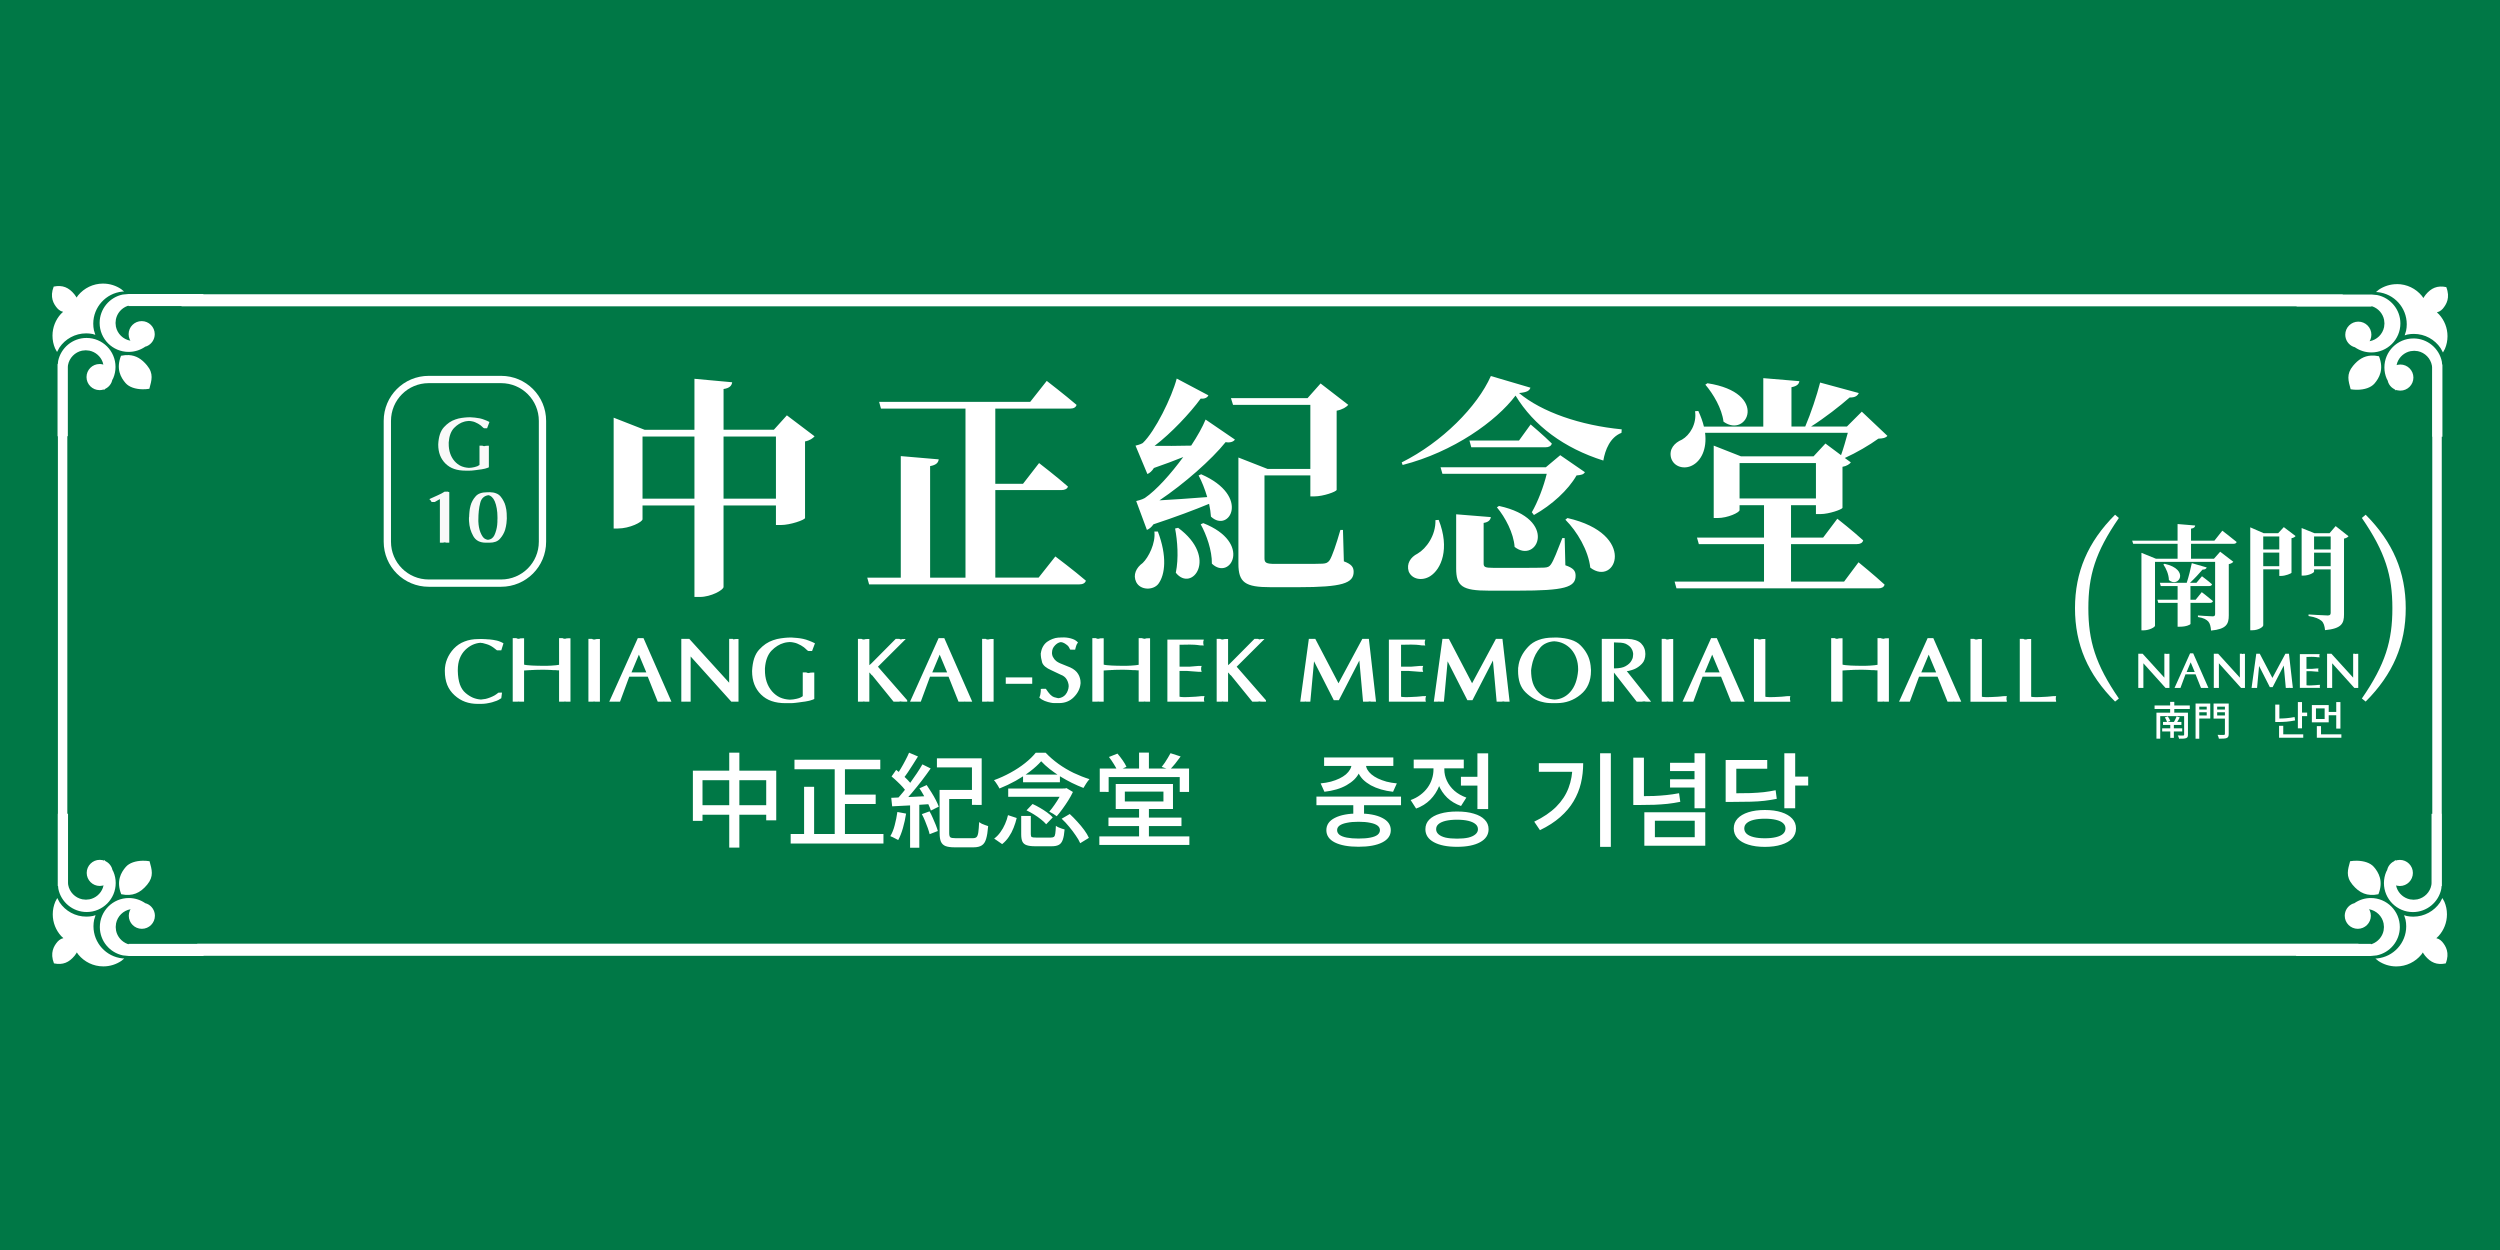 <?xml version="1.0" encoding="UTF-8" standalone="no"?>
<!-- Created with Inkscape (http://www.inkscape.org/) -->

<svg
   width="500"
   height="250"
   viewBox="0 0 132.292 66.146"
   version="1.1"
   id="svg1"
   inkscape:version="1.3.2 (091e20e, 2023-11-25, custom)"
   sodipodi:docname="g10.svg"
   xmlns:inkscape="http://www.inkscape.org/namespaces/inkscape"
   xmlns:sodipodi="http://sodipodi.sourceforge.net/DTD/sodipodi-0.dtd"
   xmlns="http://www.w3.org/2000/svg"
   xmlns:svg="http://www.w3.org/2000/svg">
  <sodipodi:namedview
     id="namedview1"
     pagecolor="#9e652e"
     bordercolor="#ffffff"
     borderopacity="1"
     inkscape:showpageshadow="0"
     inkscape:pageopacity="0"
     inkscape:pagecheckerboard="false"
     inkscape:deskcolor="#d1d1d1"
     inkscape:document-units="mm"
     inkscape:zoom="2.8578564"
     inkscape:cx="186.85334"
     inkscape:cy="118.62038"
     inkscape:window-width="1920"
     inkscape:window-height="1009"
     inkscape:window-x="1912"
     inkscape:window-y="-8"
     inkscape:window-maximized="1"
     inkscape:current-layer="layer1" />
  <defs
     id="defs1">
    <rect
       x="157.858"
       y="62.351"
       width="329.076"
       height="135.094"
       id="rect4" />
  </defs>
  <g
     inkscape:label="Layer 1"
     inkscape:groupmode="layer"
     id="layer1">
    <rect
       style="fill:#007846;fill-opacity:1;stroke:none;stroke-width:0.953;stroke-dasharray:none"
       id="rect5"
       width="132.292"
       height="66.146"
       x="-2.5431316e-06"
       y="-1.2715658e-06"
       ry="0" />
    <path
       d="m 129.243,47.521 0.108,0.198 c 0.086,0.205 0.134,0.428 0.134,0.665 0,0.442 -0.169,0.846 -0.444,1.15 l -0.119,0.112 0.12,0.041 c 0.073,0.039 0.137,0.087 0.187,0.145 0.199,0.231 0.411,0.59 0.191,1.149 -0.474,0.098 -0.799,-0.05 -1.092,-0.404 -0.037,-0.044 -0.068,-0.088 -0.093,-0.13 l -0.024,-0.048 -0.084,0.119 c -0.314,0.38 -0.789,0.622 -1.32,0.622 -0.354,0 -0.683,-0.108 -0.955,-0.292 l -0.153,-0.127 0.094,-0.004 c 0.862,-0.087 1.536,-0.815 1.536,-1.701 0,-0.117 -0.012,-0.232 -0.035,-0.344 l -0.076,-0.243 0.138,0.043 c 0.111,0.022 0.227,0.035 0.344,0.035 0.59,0 1.111,-0.299 1.418,-0.753 z m -126.213,0 0.125,0.231 c 0.307,0.455 0.828,0.753 1.418,0.753 0.118,0 0.233,-0.012 0.345,-0.035 l 0.138,-0.043 -0.075,0.243 c -0.023,0.112 -0.035,0.227 -0.035,0.344 0,0.886 0.673,1.614 1.535,1.701 l 0.095,0.004 -0.153,0.127 c -0.273,0.184 -0.602,0.292 -0.956,0.292 -0.531,0 -1.006,-0.242 -1.319,-0.622 l -0.085,-0.119 -0.024,0.048 c -0.025,0.041 -0.056,0.086 -0.092,0.13 -0.293,0.354 -0.618,0.502 -1.092,0.404 -0.219,-0.558 -0.008,-0.918 0.191,-1.149 0.05,-0.058 0.113,-0.106 0.187,-0.145 l 0.12,-0.041 -0.118,-0.112 c -0.276,-0.304 -0.444,-0.708 -0.444,-1.15 0,-0.236 0.048,-0.46 0.134,-0.665 z m 3.785,0 c 0.318,0 0.613,0.097 0.858,0.263 l 0.016,0.012 0.086,0.026 c 0.248,0.105 0.422,0.351 0.422,0.637 0,0.381 -0.309,0.691 -0.691,0.691 -0.381,0 -0.691,-0.31 -0.691,-0.691 0,-0.095 0.019,-0.187 0.054,-0.27 l 0.041,-0.075 h -0.003 c -0.384,0.069 -0.688,0.366 -0.765,0.748 l -0.019,0.192 0.019,0.192 c 0.067,0.325 0.3,0.59 0.606,0.704 l 0.063,0.017 v -0.021 h 3.626 v -0.01 H 124.802 v 0.01 h 0.659 v 0.021 l 0.064,-0.017 c 0.307,-0.113 0.54,-0.379 0.607,-0.704 l 0.019,-0.192 -0.019,-0.192 c -0.077,-0.381 -0.381,-0.679 -0.766,-0.748 h -0.003 l 0.04,0.075 c 0.036,0.083 0.055,0.174 0.055,0.27 0,0.381 -0.31,0.691 -0.691,0.691 -0.381,0 -0.691,-0.31 -0.691,-0.691 0,-0.286 0.174,-0.532 0.422,-0.637 l 0.087,-0.026 0.015,-0.012 c 0.245,-0.166 0.54,-0.263 0.858,-0.263 0.846,0 1.533,0.687 1.533,1.534 0,0.741 -0.525,1.359 -1.225,1.502 l -0.305,0.03 h -0.003 -3.956 v -0.01 H 10.772 v 0.01 h -3.956 -0.004 l -0.305,-0.03 c -0.699,-0.144 -1.224,-0.762 -1.224,-1.502 0,-0.847 0.687,-1.534 1.534,-1.534 z M 124.725,45.547 c 0.362,0.006 0.708,0.111 0.894,0.329 0.25,0.292 0.516,0.742 0.24,1.444 -0.597,0.123 -1.005,-0.062 -1.374,-0.507 -0.368,-0.446 -0.245,-0.791 -0.124,-1.24 0.119,-0.019 0.242,-0.029 0.363,-0.026 z m -117.175,0 c 0.121,-0.003 0.244,0.007 0.364,0.026 0.119,0.449 0.244,0.793 -0.125,1.24 -0.368,0.445 -0.777,0.63 -1.373,0.507 -0.276,-0.702 -0.01,-1.153 0.24,-1.444 0.187,-0.218 0.532,-0.323 0.895,-0.329 z M 125.473,18.816 c 0.129,-0.007 0.265,0.004 0.415,0.036 0.275,0.702 0.01,1.153 -0.239,1.444 -0.188,0.218 -0.532,0.323 -0.896,0.329 -0.12,0.003 -0.243,-0.007 -0.364,-0.026 -0.119,-0.449 -0.243,-0.793 0.126,-1.24 0.276,-0.334 0.575,-0.522 0.958,-0.543 z M 6.819,18.79 c 0.384,0.022 0.683,0.209 0.959,0.543 0.368,0.446 0.244,0.791 0.125,1.24 -0.12,0.019 -0.243,0.029 -0.364,0.026 -0.363,-0.006 -0.707,-0.111 -0.895,-0.329 -0.25,-0.292 -0.515,-0.742 -0.24,-1.444 0.149,-0.03 0.286,-0.043 0.414,-0.036 z M 127.713,17.909 c 0.741,0 1.359,0.525 1.502,1.225 l 0.015,0.155 h 0.015 v 0.153 3.668 h -0.035 v 19.952 h 0.007 v 3.667 0.155 h -0.015 l -0.017,0.155 c -0.142,0.699 -0.76,1.225 -1.502,1.225 -0.846,0 -1.533,-0.687 -1.533,-1.534 0,-0.211 0.043,-0.413 0.12,-0.596 l 0.048,-0.091 0.037,-0.119 c 0.052,-0.123 0.14,-0.229 0.25,-0.304 l 0.069,-0.037 0.095,-0.079 v 0.039 l 0.083,-0.026 c 0.044,-0.008 0.091,-0.014 0.14,-0.014 0.381,0 0.69,0.31 0.69,0.691 0,0.381 -0.308,0.691 -0.69,0.691 -0.048,0 -0.095,-0.006 -0.14,-0.015 l -0.061,-0.018 0.036,0.133 c 0.112,0.307 0.377,0.54 0.704,0.607 l 0.192,0.019 0.192,-0.019 c 0.38,-0.079 0.679,-0.383 0.746,-0.766 l 0.008,-0.09 v -3.672 h 0.039 V 23.11 h -0.01 v -3.672 l -0.008,-0.09 c -0.069,-0.384 -0.366,-0.688 -0.746,-0.766 l -0.192,-0.019 -0.192,0.019 c -0.326,0.066 -0.592,0.3 -0.704,0.607 l -0.036,0.133 0.059,-0.019 c 0.046,-0.008 0.093,-0.014 0.14,-0.014 0.381,0 0.691,0.31 0.691,0.691 0,0.381 -0.31,0.691 -0.691,0.691 -0.047,0 -0.094,-0.006 -0.14,-0.014 l -0.082,-0.026 v 0.039 l -0.097,-0.08 -0.068,-0.037 c -0.111,-0.073 -0.198,-0.18 -0.25,-0.303 l -0.037,-0.12 -0.048,-0.09 c -0.079,-0.182 -0.122,-0.384 -0.122,-0.597 0,-0.846 0.687,-1.533 1.534,-1.533 z M 4.579,17.883 c 0.847,0 1.534,0.687 1.534,1.534 0,0.211 -0.043,0.413 -0.121,0.597 l -0.049,0.09 -0.037,0.119 c -0.052,0.124 -0.14,0.229 -0.25,0.304 l -0.069,0.037 -0.096,0.079 v -0.039 l -0.083,0.026 c -0.045,0.01 -0.092,0.014 -0.139,0.014 -0.381,0 -0.691,-0.31 -0.691,-0.691 0,-0.381 0.309,-0.69 0.691,-0.69 0.048,0 0.094,0.004 0.139,0.014 l 0.061,0.018 -0.036,-0.133 c -0.112,-0.307 -0.378,-0.539 -0.704,-0.607 l -0.192,-0.019 -0.192,0.019 c -0.38,0.079 -0.678,0.383 -0.747,0.766 l -0.008,0.091 v 3.672 h -0.027 v 19.977 h 0.037 v 3.672 l 0.008,0.09 c 0.068,0.383 0.366,0.687 0.747,0.766 l 0.192,0.019 0.192,-0.019 c 0.326,-0.066 0.591,-0.3 0.704,-0.607 l 0.036,-0.133 -0.061,0.018 c -0.045,0.01 -0.092,0.015 -0.139,0.015 -0.381,0 -0.691,-0.31 -0.691,-0.691 0,-0.381 0.309,-0.691 0.691,-0.691 0.048,0 0.094,0.006 0.139,0.014 l 0.083,0.026 v -0.039 l 0.096,0.079 0.069,0.037 c 0.11,0.075 0.198,0.181 0.25,0.304 l 0.037,0.119 0.049,0.091 c 0.078,0.182 0.121,0.384 0.121,0.596 0,0.847 -0.687,1.534 -1.534,1.534 -0.741,0 -1.36,-0.525 -1.502,-1.225 l -0.016,-0.155 h -0.015 V 46.729 43.062 h 0.008 V 23.085 h -0.019 v -3.668 -0.153 h 0.015 l 0.016,-0.156 c 0.143,-0.698 0.761,-1.225 1.502,-1.225 z m 2.223,-2.325 h 0.004 3.956 v 0.014 H 123.969 v 0.012 h 1.518 0.004 l 0.305,0.03 c 0.698,0.144 1.225,0.762 1.225,1.502 0,0.847 -0.687,1.534 -1.534,1.534 -0.318,0 -0.612,-0.097 -0.857,-0.263 l -0.017,-0.012 -0.086,-0.028 c -0.249,-0.104 -0.423,-0.35 -0.423,-0.636 0,-0.381 0.31,-0.691 0.691,-0.691 0.381,0 0.691,0.31 0.691,0.691 0,0.095 -0.019,0.187 -0.054,0.268 l -0.042,0.076 h 0.004 c 0.383,-0.069 0.687,-0.368 0.764,-0.748 l 0.019,-0.192 -0.019,-0.192 c -0.066,-0.326 -0.299,-0.592 -0.605,-0.704 l -0.064,-0.017 v 0.021 h -3.96 v -0.012 H 9.605 v -0.014 h -2.803 v -0.021 l -0.063,0.017 c -0.307,0.113 -0.54,0.379 -0.606,0.705 l -0.019,0.192 0.019,0.192 c 0.078,0.38 0.382,0.677 0.765,0.746 h 0.003 l -0.041,-0.075 c -0.035,-0.083 -0.054,-0.174 -0.054,-0.27 0,-0.381 0.309,-0.691 0.691,-0.691 0.381,0 0.691,0.31 0.691,0.691 0,0.286 -0.174,0.532 -0.422,0.637 l -0.086,0.026 -0.016,0.014 c -0.245,0.164 -0.54,0.261 -0.858,0.261 -0.847,0 -1.534,-0.687 -1.534,-1.533 0,-0.742 0.526,-1.36 1.224,-1.502 z M 126.837,15.033 c 0.531,0 1.005,0.242 1.319,0.622 l 0.084,0.119 0.024,-0.048 c 0.026,-0.041 0.057,-0.086 0.093,-0.13 0.293,-0.354 0.618,-0.502 1.092,-0.404 0.22,0.558 0.008,0.918 -0.189,1.149 -0.05,0.058 -0.113,0.106 -0.187,0.144 l -0.12,0.043 0.117,0.112 c 0.276,0.304 0.444,0.708 0.444,1.15 0,0.236 -0.047,0.46 -0.134,0.665 l -0.106,0.198 -0.126,-0.231 c -0.307,-0.455 -0.827,-0.753 -1.417,-0.753 -0.119,0 -0.234,0.011 -0.346,0.035 l -0.137,0.043 0.075,-0.243 c 0.024,-0.112 0.035,-0.227 0.035,-0.344 0,-0.886 -0.672,-1.614 -1.534,-1.701 l -0.095,-0.004 0.153,-0.127 c 0.272,-0.184 0.601,-0.292 0.956,-0.292 z M 5.456,15.007 c 0.354,0 0.683,0.108 0.956,0.292 l 0.153,0.127 -0.095,0.004 c -0.862,0.088 -1.535,0.815 -1.535,1.701 0,0.117 0.012,0.234 0.035,0.344 l 0.075,0.243 -0.138,-0.043 c -0.111,-0.022 -0.227,-0.035 -0.345,-0.035 -0.59,0 -1.111,0.299 -1.418,0.753 l -0.125,0.231 -0.107,-0.196 c -0.087,-0.205 -0.134,-0.43 -0.134,-0.666 0,-0.442 0.168,-0.846 0.444,-1.15 l 0.118,-0.112 -0.12,-0.041 c -0.073,-0.039 -0.137,-0.087 -0.187,-0.145 -0.199,-0.231 -0.41,-0.589 -0.191,-1.149 0.474,-0.098 0.799,0.05 1.092,0.405 0.037,0.044 0.067,0.087 0.092,0.129 l 0.024,0.048 0.085,-0.119 c 0.314,-0.38 0.788,-0.622 1.319,-0.622 z"
       fill="#ffffff"
       fill-rule="evenodd"
       id="path177"
       style="stroke-width:0.138" />
    <g
       id="g3"
       transform="matrix(0.931,0,0,0.931,4.592,2.757)"
       style="fill:#ffffff">
      <path
         style="font-weight:bold;font-size:13.233px;line-height:1.25;font-family:'Noto Serif TC';-inkscape-font-specification:'Noto Serif TC Bold';letter-spacing:1.948px;stroke-width:0.236"
         d="m 36.193,25.384 v -3.533 h 2.978 v 3.533 z m -4.605,0 v -3.533 h 2.951 v 3.533 z m 8.205,-4.738 -0.741,0.82 h -2.858 v -2.316 c 0.357,-0.053 0.463,-0.199 0.49,-0.384 L 34.539,18.569 v 2.898 h -2.832 l -1.76,-0.688 v 6.299 h 0.238 c 0.675,0 1.403,-0.371 1.403,-0.529 v -0.781 h 2.951 v 5.201 h 0.304 c 0.635,0 1.35,-0.397 1.35,-0.569 v -4.632 h 2.978 v 1.112 h 0.278 c 0.543,0 1.363,-0.291 1.376,-0.397 v -4.354 c 0.278,-0.053 0.45,-0.185 0.543,-0.291 z m 14.308,9.224 h -2.461 v -4.976 h 3.758 c 0.185,0 0.331,-0.066 0.371,-0.199 C 55.159,24.153 54.127,23.359 54.127,23.359 l -0.913,1.178 h -1.575 v -4.274 h 4.248 c 0.199,0 0.331,-0.066 0.371,-0.212 -0.648,-0.556 -1.694,-1.363 -1.694,-1.363 l -0.94,1.191 h -8.589 l 0.106,0.384 h 4.804 v 9.608 h -2.011 v -6.339 c 0.357,-0.066 0.463,-0.199 0.49,-0.384 l -2.157,-0.185 v 6.908 h -1.906 l 0.106,0.384 h 11.937 c 0.199,0 0.344,-0.066 0.384,-0.212 C 56.125,29.473 55.053,28.666 55.053,28.666 Z m 6.58,-2.62 c 0.079,0.662 -0.331,1.469 -0.662,1.787 -0.371,0.265 -0.569,0.675 -0.371,1.085 0.238,0.476 0.966,0.476 1.257,0.106 0.397,-0.529 0.503,-1.588 -0.026,-2.978 z m 1.178,-0.172 c 0.132,0.701 0.212,1.681 0.04,2.514 0.913,1.151 2.448,-0.847 0.132,-2.554 z M 63.314,26.84 c 0.331,0.596 0.648,1.495 0.635,2.236 1.045,1.006 2.329,-1.191 -0.49,-2.303 z m -1.363,-8.284 c -0.278,1.059 -1.231,3.004 -1.932,3.666 -0.119,0.079 -0.41,0.146 -0.41,0.146 l 0.675,1.614 c 0.132,-0.053 0.265,-0.172 0.371,-0.344 0.609,-0.212 1.178,-0.423 1.667,-0.622 -0.701,0.953 -1.522,1.879 -2.184,2.329 -0.146,0.093 -0.49,0.172 -0.49,0.172 l 0.609,1.641 c 0.132,-0.053 0.265,-0.159 0.371,-0.318 1.244,-0.41 2.369,-0.834 3.163,-1.165 0.053,0.251 0.093,0.503 0.106,0.728 1.032,0.966 2.289,-1.165 -0.556,-2.408 l -0.146,0.066 c 0.185,0.344 0.357,0.781 0.49,1.231 -1.006,0.079 -1.972,0.146 -2.713,0.185 1.403,-0.94 2.964,-2.316 3.758,-3.308 0.278,0.053 0.463,-0.04 0.529,-0.146 l -1.667,-1.138 c -0.172,0.423 -0.463,0.94 -0.82,1.482 -0.768,0.013 -1.495,0.026 -2.078,0.013 0.953,-0.728 2.011,-1.853 2.62,-2.686 0.238,0.026 0.384,-0.066 0.437,-0.185 z m 9.449,8.602 h -0.146 c -0.238,0.834 -0.463,1.482 -0.609,1.72 -0.106,0.146 -0.199,0.185 -0.397,0.199 -0.212,0.013 -0.688,0.013 -1.231,0.013 h -1.469 c -0.516,0 -0.609,-0.066 -0.609,-0.318 v -4.711 h 2.607 v 1.191 h 0.238 c 0.49,0 1.244,-0.265 1.257,-0.371 v -4.499 c 0.344,-0.066 0.556,-0.212 0.662,-0.331 l -1.575,-1.217 -0.741,0.834 h -4.354 l 0.119,0.384 h 4.394 v 3.639 h -2.435 l -1.654,-0.648 v 6.034 c 0,1.072 0.384,1.337 1.826,1.337 h 1.588 c 2.488,0 3.136,-0.225 3.136,-0.873 0,-0.265 -0.119,-0.437 -0.556,-0.596 z m 5.256,-0.556 c 0.026,0.86 -0.516,1.614 -1.019,1.906 -0.397,0.199 -0.635,0.569 -0.503,1.006 0.185,0.463 0.768,0.556 1.217,0.278 0.635,-0.397 1.138,-1.562 0.49,-3.203 z m 0.397,-2.633 h 5.929 c -0.172,0.728 -0.516,1.614 -0.847,2.184 l 0.119,0.159 c 1.019,-0.569 1.945,-1.416 2.422,-2.25 0.278,-0.026 0.397,-0.053 0.476,-0.185 l -1.403,-0.966 -0.82,0.688 h -5.982 z m 4.354,-1.892 h -2.819 l 0.106,0.384 h 4.221 c 0.185,0 0.318,-0.066 0.357,-0.212 -0.45,-0.45 -1.204,-1.085 -1.204,-1.085 z m -1.257,3.798 c 0.476,0.569 0.953,1.469 1.006,2.25 1.284,1.006 2.528,-1.588 -0.887,-2.329 z m 3.851,1.747 h -0.132 c -0.291,0.741 -0.49,1.27 -0.648,1.495 -0.093,0.132 -0.172,0.172 -0.384,0.185 -0.225,0.013 -0.741,0.013 -1.297,0.013 h -1.588 c -0.49,0 -0.556,-0.053 -0.556,-0.251 v -2.303 c 0.265,-0.04 0.384,-0.159 0.41,-0.331 l -1.972,-0.159 v 3.07 c 0,1.019 0.344,1.27 1.853,1.27 h 1.681 c 2.607,0 3.255,-0.185 3.255,-0.847 0,-0.278 -0.119,-0.437 -0.582,-0.596 z m 0.04,-1.045 c 0.675,0.675 1.31,1.76 1.416,2.726 1.456,1.112 2.7,-1.906 -1.297,-2.819 z m -4.235,-8.165 c -0.768,1.734 -2.766,3.758 -5.068,4.91 l 0.053,0.146 c 2.885,-0.741 5.32,-2.488 6.418,-3.944 1.045,1.72 2.766,2.991 4.989,3.692 0.106,-0.609 0.384,-1.323 1.032,-1.575 l 0.013,-0.199 c -2.342,-0.225 -4.539,-0.979 -5.836,-2.064 0.45,-0.04 0.596,-0.132 0.648,-0.304 z m 12.191,0.49 c 0.45,0.529 0.94,1.35 1.032,2.104 1.35,0.979 2.607,-1.641 -0.913,-2.184 z m 1.945,6.471 V 23.359 h 4.341 v 2.011 z m 6.948,-4.936 -0.847,0.847 h -2.038 c 0.794,-0.503 1.654,-1.178 2.197,-1.654 0.291,0.013 0.45,-0.093 0.516,-0.251 l -2.197,-0.596 c -0.185,0.728 -0.529,1.76 -0.847,2.501 H 96.892 v -2.236 c 0.331,-0.066 0.423,-0.185 0.45,-0.344 l -2.051,-0.172 v 2.753 h -3.375 c -0.066,-0.278 -0.172,-0.569 -0.318,-0.887 l -0.185,0.013 c 0.106,0.728 -0.304,1.363 -0.741,1.614 -0.437,0.185 -0.754,0.543 -0.622,1.045 0.159,0.516 0.754,0.662 1.204,0.423 0.49,-0.251 0.847,-0.913 0.728,-1.853 h 8.112 c -0.106,0.397 -0.251,0.9 -0.384,1.27 l -0.887,-0.662 -0.675,0.728 H 94.021 l -1.548,-0.609 v 4.116 h 0.212 c 0.596,0 1.257,-0.318 1.257,-0.45 v -0.278 h 1.39 v 1.839 h -3.811 l 0.106,0.371 h 3.705 v 2.131 h -5.082 l 0.106,0.384 h 11.473 c 0.185,0 0.318,-0.066 0.357,-0.212 -0.556,-0.516 -1.482,-1.27 -1.482,-1.27 l -0.82,1.098 h -3.017 v -2.131 h 3.745 c 0.185,0 0.318,-0.066 0.357,-0.212 -0.543,-0.503 -1.469,-1.231 -1.469,-1.231 l -0.807,1.072 h -1.826 v -1.839 h 1.416 v 0.503 h 0.265 c 0.476,0 1.231,-0.265 1.244,-0.357 v -2.329 c 0.238,-0.04 0.41,-0.159 0.476,-0.251 l -0.344,-0.251 c 0.648,-0.291 1.416,-0.741 1.906,-1.098 0.278,-0.013 0.41,-0.04 0.516,-0.159 z"
         id="text7"
         aria-label="中正紀念堂" />
      <path
         style="font-weight:bold;font-size:5.152px;line-height:1.25;font-family:'Optima Bold';-inkscape-font-specification:'Optima Bold,  Bold';stroke-width:0.234"
         d="m 20.351,35.175 q 0,-0.361 0.129,-0.675 0.129,-0.319 0.381,-0.592 0.258,-0.273 0.608,-0.407 0.35,-0.139 0.788,-0.139 l 0.206,-0.005 q 0.026,0.005 0.052,0.005 0.026,0 0.052,0 0.026,0.005 0.052,0.005 0.026,0 0.052,0 0.057,0.005 0.108,0.01 0.057,0 0.113,0.005 0.108,0.005 0.211,0.026 0.108,0.015 0.211,0.041 0.103,0.026 0.196,0.067 0.093,0.036 0.175,0.088 l -0.124,0.397 h -0.206 -0.041 q -0.093,-0.082 -0.191,-0.149 -0.098,-0.072 -0.201,-0.124 -0.103,-0.052 -0.211,-0.082 -0.103,-0.036 -0.206,-0.057 -0.031,-0.005 -0.062,-0.005 -0.031,-0.005 -0.057,-0.01 -0.005,0 -0.01,0 0,0 0,0 -0.005,0 -0.01,0 0,0 -0.005,0 -0.237,0.021 -0.453,0.124 -0.211,0.103 -0.397,0.283 -0.206,0.206 -0.314,0.489 -0.108,0.283 -0.108,0.649 v 0.031 0.031 q 0.01,0.443 0.118,0.757 0.113,0.314 0.33,0.495 0.201,0.17 0.417,0.263 0.216,0.088 0.453,0.103 0.134,-0.01 0.263,-0.036 0.129,-0.031 0.258,-0.082 0.134,-0.052 0.252,-0.118 0.118,-0.072 0.216,-0.155 l 0.206,-0.005 -0.041,0.319 q -0.036,0.026 -0.072,0.046 -0.036,0.021 -0.067,0.041 -0.036,0.021 -0.072,0.036 -0.036,0.015 -0.072,0.031 -0.057,0.021 -0.113,0.036 -0.052,0.015 -0.103,0.036 -0.021,0.005 -0.041,0.01 -0.015,0.005 -0.031,0.01 -0.077,0.015 -0.149,0.031 -0.072,0.015 -0.144,0.026 -0.072,0.01 -0.144,0.015 -0.067,0.005 -0.139,0.005 h -0.206 q -0.376,0 -0.701,-0.118 -0.325,-0.118 -0.603,-0.371 -0.278,-0.252 -0.417,-0.592 -0.134,-0.345 -0.134,-0.778 v -0.01 z m 3.859,1.746 V 33.31 h 0.206 q 0.015,0.01 0.036,0.021 0.021,0.005 0.041,0.01 0.005,0 0.01,0.005 0.01,0 0.015,0 0.005,0 0.01,0 0.01,0 0.015,0 0,0 0,0 0.005,0 0.01,0 0.005,0 0.005,0 0.005,0 0.005,0 0.026,-0.005 0.046,-0.01 0.026,-0.01 0.041,-0.015 l 0.206,-0.005 v 1.499 q 0.072,0.021 0.185,0.031 0.113,0.01 0.268,0.021 0.139,0.005 0.283,0.01 0.149,0.005 0.299,0.005 0.134,0 0.258,0 0.129,-0.005 0.252,-0.01 0.149,-0.01 0.263,-0.021 0.113,-0.01 0.18,-0.026 V 33.31 h 0.206 q 0.005,0.01 0.01,0.015 0.005,0 0.01,0 0,0.005 0.005,0.005 0.005,0 0.01,0 0.01,0.005 0.021,0.005 0.01,0 0.021,0 0.005,0 0.01,0.005 0.005,0 0.01,0 0.005,0.005 0.01,0.005 0.005,0 0.01,0 0.005,0 0.005,0 0.005,0 0.01,0 0.026,-0.005 0.052,-0.01 0.031,-0.01 0.052,-0.015 l 0.206,-0.005 v 3.606 h -0.206 q -0.021,0 -0.046,0 -0.021,-0.005 -0.046,-0.01 0,0 -0.005,0 0,0 0,0 0,0 -0.005,0 0,0 0,0 0,0 -0.005,0 0,0 -0.005,0 -0.031,0.005 -0.062,0.01 -0.031,0 -0.062,0 h -0.206 v -1.782 q -0.036,0 -0.088,0 -0.046,-0.005 -0.103,-0.01 -0.057,0 -0.124,0 -0.062,-0.005 -0.134,-0.01 -0.113,-0.01 -0.237,-0.01 -0.124,-0.005 -0.258,-0.005 -0.026,0 -0.052,0 -0.026,0 -0.046,0 -0.026,0.005 -0.052,0.005 -0.021,0 -0.046,0 -0.031,0 -0.062,0 -0.031,0 -0.062,0 -0.036,0.005 -0.067,0.005 -0.031,0 -0.062,0 -0.036,0 -0.077,0.005 -0.036,0 -0.072,0 -0.041,0.005 -0.077,0.01 -0.036,0 -0.077,0 -0.077,0.005 -0.149,0.01 -0.072,0 -0.144,0.01 v 1.772 H 24.652 q -0.031,0 -0.057,0 -0.021,-0.005 -0.046,-0.01 -0.031,0.005 -0.062,0.01 -0.031,0 -0.072,0 h -0.206 v 0 z m 4.508,-3.57 q 0.026,0.015 0.046,0.026 0.026,0.005 0.057,0.01 0.005,0 0.005,0 0.005,0 0.01,0 0.005,0 0.005,0 0.005,0 0.01,0 0.031,-0.005 0.057,-0.01 0.031,-0.01 0.052,-0.015 l 0.206,-0.005 v 3.565 h -0.206 q -0.021,0 -0.052,0 -0.026,-0.005 -0.052,-0.01 -0.005,0 -0.01,0 0,0 -0.005,0 -0.005,0 -0.01,0 -0.005,0 -0.01,0 -0.031,0.005 -0.057,0.01 -0.021,0 -0.046,0 h -0.206 v -3.57 h 0.206 v 0 z m 0.979,3.57 1.623,-3.611 h 0.206 0.118 l 1.587,3.611 h -0.206 q -0.015,0 -0.036,0 -0.015,0 -0.036,0 -0.021,0 -0.041,0 -0.015,0 -0.041,0 -0.01,0 -0.026,0 -0.01,0 -0.021,-0.005 -0.01,0 -0.026,0 -0.01,0 -0.021,0 -0.01,0.005 -0.026,0.005 -0.01,0 -0.021,0 -0.01,0 -0.021,0 -0.01,0 -0.015,0 -0.01,0 -0.021,0 -0.005,0 -0.015,0 H 32.452 L 31.885,35.5 h -1.051 l -0.525,1.422 H 30.103 q -0.01,0 -0.026,0 -0.01,0 -0.021,0 l -0.026,-0.005 q -0.005,0.005 -0.015,0.005 -0.01,0 -0.015,0 -0.01,0 -0.021,0 -0.005,0 -0.015,0 h -0.206 q -0.015,0 -0.031,0 -0.015,0 -0.031,0 v 0 z m 1.262,-1.664 h 0.845 l -0.422,-1.01 -0.422,1.01 z m 2.833,1.664 v -3.57 h 0.206 0.247 l 2.267,2.493 v -2.493 h 0.206 q 0.01,0.015 0.026,0.021 0.015,0.005 0.031,0.01 0.021,-0.005 0.036,-0.01 0.015,-0.005 0.026,-0.01 l 0.206,-0.005 v 3.565 h -0.206 -0.201 l -2.313,-2.571 v 2.571 h -0.206 q -0.005,0 -0.01,0 -0.005,0 -0.01,0 -0.01,0 -0.015,0 -0.005,-0.005 -0.01,-0.005 -0.01,0 -0.021,0 -0.005,0 -0.015,0.005 -0.01,0 -0.021,0 -0.005,0 -0.015,0 h -0.206 v 0 z m 4.023,-1.746 q 0.021,-0.407 0.118,-0.711 0.103,-0.304 0.283,-0.5 0.18,-0.196 0.376,-0.33 0.201,-0.134 0.417,-0.206 0.113,-0.041 0.222,-0.067 0.113,-0.026 0.222,-0.041 0.108,-0.015 0.206,-0.026 0.103,-0.01 0.185,-0.015 l 0.206,-0.005 q 0.165,0.005 0.33,0.026 0.17,0.015 0.34,0.052 0.165,0.036 0.33,0.103 0.17,0.062 0.34,0.149 l -0.165,0.438 h -0.206 q -0.026,-0.01 -0.057,-0.031 -0.031,-0.026 -0.062,-0.057 -0.031,-0.031 -0.067,-0.062 -0.031,-0.031 -0.072,-0.062 -0.072,-0.057 -0.165,-0.108 -0.093,-0.052 -0.201,-0.098 -0.088,-0.041 -0.201,-0.062 -0.108,-0.026 -0.237,-0.031 -0.026,0 -0.057,0.005 -0.026,0 -0.057,0.005 -0.052,0.005 -0.108,0.015 -0.052,0.01 -0.108,0.026 -0.191,0.052 -0.371,0.165 -0.175,0.108 -0.34,0.278 -0.16,0.17 -0.252,0.417 -0.093,0.247 -0.118,0.582 v 0.015 0.021 0.021 0.021 q -0.005,0.381 0.098,0.69 0.103,0.309 0.309,0.546 0.196,0.222 0.443,0.34 0.252,0.113 0.562,0.129 0.103,-0.005 0.196,-0.015 0.098,-0.015 0.191,-0.036 0.118,-0.026 0.201,-0.062 0.088,-0.041 0.149,-0.088 V 35.258 H 40.901 q 0.01,0.01 0.021,0.015 0.01,0 0.026,0.005 0.01,0.005 0.021,0.01 0.01,0 0.021,0 0.005,0 0.005,0 0.005,0 0.01,0 0.005,0.005 0.005,0.005 0.005,0 0.01,0 0,0 0,0 0,0 0.005,0 0,0 0,0 0,0 0,0 0.026,-0.005 0.057,-0.01 0.031,-0.01 0.062,-0.015 l 0.206,-0.005 v 1.499 l -0.015,0.015 -0.015,0.005 q -0.026,0.015 -0.062,0.026 -0.031,0.01 -0.067,0.021 -0.036,0.015 -0.077,0.026 -0.041,0.01 -0.088,0.021 -0.093,0.021 -0.185,0.036 -0.093,0.015 -0.196,0.026 -0.093,0.015 -0.18,0.026 -0.082,0.015 -0.17,0.021 -0.082,0.01 -0.155,0.015 -0.072,0.005 -0.129,0.005 h -0.206 q -0.01,0 -0.026,0 -0.01,0 -0.021,0 -0.01,0 -0.026,0 -0.01,0 -0.021,0 -0.438,0 -0.783,-0.118 -0.345,-0.118 -0.603,-0.371 -0.252,-0.247 -0.381,-0.577 -0.129,-0.335 -0.129,-0.752 v -0.01 z m 6.017,1.746 v -3.57 h 0.206 q 0.015,0.01 0.036,0.021 0.026,0.005 0.046,0.01 0.005,0 0.01,0 0.005,0 0.01,0 0,0.005 0.005,0.005 0.005,0 0.01,0 0,0 0,0 0.005,0 0.005,0 0,0 0,0 0.005,0 0.005,0 0.031,-0.005 0.057,-0.01 0.031,-0.01 0.052,-0.015 l 0.206,-0.005 v 1.489 q 0.01,-0.005 0.015,-0.01 0.01,-0.005 0.015,-0.015 0.01,-0.005 0.015,-0.01 0.01,-0.01 0.015,-0.015 0.01,-0.01 0.021,-0.021 0.01,-0.01 0.026,-0.021 0.01,-0.01 0.021,-0.021 0.015,-0.015 0.031,-0.031 0.021,-0.021 0.041,-0.041 0.021,-0.021 0.041,-0.041 0.021,-0.021 0.041,-0.041 0.021,-0.021 0.041,-0.041 l 1.175,-1.185 h 0.206 q 0.026,0.015 0.046,0.021 0.021,0.005 0.041,0.01 0,0 0,0 0.005,0 0.005,0 0,0 0,0 0.005,0 0.005,0 0.015,-0.005 0.031,-0.01 0.015,-0.005 0.031,-0.01 l 0.206,-0.005 -1.582,1.576 1.664,1.906 v 0.082 h -0.206 q -0.015,0 -0.031,0 -0.015,0 -0.031,-0.005 -0.021,0 -0.036,0 -0.015,-0.005 -0.031,-0.005 -0.005,0 -0.01,0 -0.005,0 -0.01,-0.005 -0.005,0 -0.01,0 -0.005,0 -0.01,0 -0.005,0 -0.01,0 -0.005,0 -0.01,0 -0.005,0.005 -0.01,0.005 -0.005,0 -0.01,0 -0.036,0.005 -0.077,0.01 -0.036,0 -0.077,0 h -0.206 l -1.216,-1.499 q -0.01,-0.005 -0.026,-0.01 -0.01,-0.01 -0.021,-0.026 -0.01,-0.01 -0.021,-0.021 -0.01,-0.015 -0.021,-0.031 -0.01,-0.01 -0.021,-0.021 -0.005,-0.01 -0.015,-0.021 -0.01,-0.005 -0.021,-0.015 -0.005,-0.01 -0.015,-0.021 v 1.664 h -0.206 q -0.021,0 -0.046,0 -0.021,-0.005 -0.046,-0.01 0,0 -0.005,0 0,0 0,0 0,0 -0.005,0 0,0 0,0 0,0 -0.005,0 0,0 -0.005,0 -0.031,0.005 -0.062,0.01 -0.031,0 -0.062,0 h -0.206 v 0 z m 2.962,0 1.623,-3.611 h 0.206 0.118 l 1.587,3.611 h -0.206 q -0.015,0 -0.036,0 -0.015,0 -0.036,0 -0.021,0 -0.041,0 -0.015,0 -0.041,0 -0.01,0 -0.026,0 -0.01,0 -0.021,-0.005 -0.01,0 -0.026,0 -0.01,0 -0.021,0 -0.01,0.005 -0.026,0.005 -0.01,0 -0.021,0 -0.01,0 -0.021,0 -0.01,0 -0.015,0 -0.01,0 -0.021,0 -0.005,0 -0.015,0 h -0.206 l -0.567,-1.422 h -1.051 l -0.525,1.422 h -0.206 q -0.01,0 -0.026,0 -0.01,0 -0.021,0 l -0.026,-0.005 q -0.005,0.005 -0.015,0.005 -0.01,0 -0.015,0 -0.01,0 -0.021,0 -0.005,0 -0.015,0 h -0.206 q -0.015,0 -0.031,0 -0.015,0 -0.031,0 v 0 z m 1.262,-1.664 h 0.845 l -0.422,-1.01 -0.422,1.01 z m 3.039,-1.906 q 0.026,0.015 0.046,0.026 0.026,0.005 0.057,0.01 0.005,0 0.005,0 0.005,0 0.01,0 0.005,0 0.005,0 0.005,0 0.01,0 0.031,-0.005 0.057,-0.01 0.031,-0.01 0.052,-0.015 l 0.206,-0.005 v 3.565 h -0.206 q -0.021,0 -0.052,0 -0.026,-0.005 -0.052,-0.01 -0.005,0 -0.01,0 0,0 -0.005,0 -0.005,0 -0.01,0 -0.005,0 -0.01,0 -0.031,0.005 -0.057,0.01 -0.021,0 -0.046,0 h -0.206 v -3.57 h 0.206 v 0 z m 1.345,2.189 h 1.298 v 0.366 h -0.206 -1.298 v -0.366 h 0.206 v 0 z m 1.788,-1.375 q 0.031,-0.222 0.124,-0.381 0.093,-0.165 0.237,-0.268 0.149,-0.103 0.304,-0.16 0.155,-0.062 0.325,-0.077 0.015,0 0.031,0 0.015,0 0.031,0 0.01,0 0.015,0 0.01,0 0.021,-0.005 0.005,0 0.015,0 0.01,0 0.015,0 l 0.206,-0.005 q 0.129,0.005 0.247,0.026 0.118,0.021 0.232,0.062 0.108,0.036 0.185,0.093 0.077,0.052 0.124,0.113 -0.031,0.031 -0.052,0.067 -0.021,0.031 -0.036,0.072 -0.015,0.041 -0.031,0.098 -0.015,0.052 -0.031,0.113 l -0.005,0.021 -0.005,0.031 h -0.206 l -0.082,-0.005 q -0.005,-0.01 -0.015,-0.026 -0.005,-0.021 -0.015,-0.041 -0.01,-0.026 -0.026,-0.046 -0.01,-0.026 -0.026,-0.046 -0.036,-0.052 -0.093,-0.098 -0.052,-0.046 -0.124,-0.088 -0.052,-0.031 -0.108,-0.052 -0.057,-0.021 -0.124,-0.026 -0.088,0.01 -0.17,0.057 -0.077,0.046 -0.149,0.118 -0.093,0.093 -0.139,0.201 -0.041,0.108 -0.041,0.227 0,0.01 0,0.026 0,0.01 0,0.021 0,0.005 0,0.01 0,0.005 0.005,0.01 0,0.005 0,0.01 0,0.005 0,0.01 0.01,0.067 0.041,0.139 0.036,0.067 0.088,0.139 0.057,0.067 0.134,0.129 0.082,0.057 0.196,0.108 l 0.572,0.232 q 0.155,0.072 0.268,0.165 0.113,0.093 0.18,0.206 0.072,0.113 0.103,0.237 0.036,0.118 0.036,0.242 0,0.015 0,0.031 0,0.01 0,0.021 0,0.005 0,0.01 0,0.005 0,0.01 -0.005,0.01 -0.005,0.015 0,0.005 0,0.01 -0.021,0.206 -0.118,0.392 -0.093,0.185 -0.263,0.355 -0.17,0.17 -0.381,0.252 -0.206,0.082 -0.464,0.082 h -0.206 -0.026 -0.021 q -0.01,0 -0.021,0 -0.01,0 -0.021,0 -0.01,-0.005 -0.021,-0.005 -0.01,0 -0.021,0 -0.01,0 -0.021,0 -0.01,0 -0.021,-0.005 -0.015,0 -0.026,-0.005 -0.01,0 -0.021,0 -0.098,-0.015 -0.196,-0.046 -0.093,-0.026 -0.185,-0.062 -0.093,-0.041 -0.165,-0.082 -0.067,-0.046 -0.124,-0.093 l -0.01,-0.01 -0.005,-0.01 q 0.021,-0.046 0.036,-0.093 0.015,-0.046 0.021,-0.082 0.005,-0.021 0.005,-0.036 0.005,-0.021 0.005,-0.041 0.005,-0.015 0.005,-0.031 0.005,-0.021 0.005,-0.041 0,-0.01 0,-0.015 0,-0.01 0.005,-0.021 0,-0.01 0,-0.021 0,-0.01 0,-0.021 0,-0.021 0,-0.041 0,-0.021 0,-0.041 l 0.082,-0.01 h 0.206 q 0.134,0.206 0.247,0.325 0.118,0.118 0.216,0.149 0.072,0.021 0.134,0.036 0.062,0.015 0.113,0.026 0.134,-0.015 0.232,-0.067 0.103,-0.052 0.175,-0.139 0.088,-0.108 0.129,-0.227 0.046,-0.118 0.052,-0.247 0,-0.103 -0.031,-0.196 -0.026,-0.098 -0.082,-0.191 -0.052,-0.093 -0.139,-0.16 -0.082,-0.067 -0.196,-0.108 l -0.531,-0.252 q -0.227,-0.098 -0.361,-0.211 -0.129,-0.113 -0.17,-0.237 -0.036,-0.124 -0.057,-0.252 -0.021,-0.129 -0.021,-0.263 v -0.01 z m 2.926,2.756 V 33.31 h 0.206 q 0.015,0.01 0.036,0.021 0.021,0.005 0.041,0.01 0.005,0 0.01,0.005 0.01,0 0.015,0 0.005,0 0.01,0 0.01,0 0.015,0 0,0 0,0 0.005,0 0.01,0 0.005,0 0.005,0 0.005,0 0.005,0 0.026,-0.005 0.046,-0.01 0.026,-0.01 0.041,-0.015 l 0.206,-0.005 v 1.499 q 0.072,0.021 0.185,0.031 0.113,0.01 0.268,0.021 0.139,0.005 0.283,0.01 0.149,0.005 0.299,0.005 0.134,0 0.258,0 0.129,-0.005 0.252,-0.01 0.149,-0.01 0.263,-0.021 0.113,-0.01 0.18,-0.026 V 33.31 h 0.206 q 0.005,0.01 0.01,0.015 0.005,0 0.01,0 0,0.005 0.005,0.005 0.005,0 0.01,0 0.01,0.005 0.021,0.005 0.01,0 0.021,0 0.005,0 0.01,0.005 0.005,0 0.01,0 0.005,0.005 0.01,0.005 0.005,0 0.01,0 0.005,0 0.005,0 0.005,0 0.01,0 0.026,-0.005 0.052,-0.01 0.031,-0.01 0.052,-0.015 l 0.206,-0.005 v 3.606 h -0.206 q -0.021,0 -0.046,0 -0.021,-0.005 -0.046,-0.01 0,0 -0.005,0 0,0 0,0 0,0 -0.005,0 0,0 0,0 0,0 -0.005,0 0,0 -0.005,0 -0.031,0.005 -0.062,0.01 -0.031,0 -0.062,0 h -0.206 v -1.782 q -0.036,0 -0.088,0 -0.046,-0.005 -0.103,-0.01 -0.057,0 -0.124,0 -0.062,-0.005 -0.134,-0.01 -0.113,-0.01 -0.237,-0.01 -0.124,-0.005 -0.258,-0.005 -0.026,0 -0.052,0 -0.026,0 -0.046,0 -0.026,0.005 -0.052,0.005 -0.021,0 -0.046,0 -0.031,0 -0.062,0 -0.031,0 -0.062,0 -0.036,0.005 -0.067,0.005 -0.031,0 -0.062,0 -0.036,0 -0.077,0.005 -0.036,0 -0.072,0 -0.041,0.005 -0.077,0.01 -0.036,0 -0.077,0 -0.077,0.005 -0.149,0.01 -0.072,0 -0.144,0.01 v 1.772 H 57.597 q -0.031,0 -0.057,0 -0.021,-0.005 -0.046,-0.01 -0.031,0.005 -0.062,0.01 -0.031,0 -0.072,0 h -0.206 v 0 z m 4.266,0 v -3.529 h 0.206 1.865 q -0.005,0.026 -0.01,0.046 -0.005,0.015 -0.01,0.031 0,0.005 -0.005,0.015 0,0.005 0,0.01 -0.005,0.01 -0.005,0.015 0,0.005 0,0.015 v 0.01 0.021 q 0,0.026 0,0.046 0,0.015 0.005,0.036 0,0.01 0,0.021 0.005,0.01 0.01,0.021 0.005,0.015 0.005,0.026 0.005,0.01 0.01,0.021 l -0.206,-0.005 q -0.077,-0.01 -0.155,-0.021 -0.077,-0.01 -0.165,-0.015 -0.082,-0.005 -0.17,-0.005 -0.082,-0.005 -0.17,-0.005 0,0 0,0 0,0 0,0 -0.005,0 -0.005,0 0,0 0,0 -0.021,0.005 -0.041,0.005 -0.015,0 -0.036,0 -0.021,0 -0.041,0 -0.021,0 -0.036,0 -0.021,0 -0.046,0 -0.021,0 -0.046,0 -0.021,0.005 -0.046,0.005 -0.021,0 -0.041,0 -0.046,0 -0.093,0 -0.041,0 -0.082,0 v 1.247 h 0.567 l 0.484,-0.041 h 0.206 q -0.005,0.026 -0.015,0.046 -0.005,0.015 -0.01,0.031 -0.005,0.021 -0.005,0.041 0,0.015 0,0.036 0,0.01 0,0.021 0,0.01 0,0.021 0,0.015 0,0.026 0.005,0.01 0.005,0.021 0.005,0.021 0.01,0.046 0.01,0.021 0.015,0.046 l -0.206,-0.005 -0.608,-0.046 H 62.11 v 1.463 q 0.036,0.01 0.077,0.015 0.041,0.005 0.088,0.005 0.041,0.005 0.082,0.005 0.041,0 0.088,0 0.026,0 0.046,0 0.021,0 0.041,-0.005 0.021,0 0.041,0 0.026,0 0.046,0 0.103,-0.005 0.201,-0.01 0.098,-0.005 0.196,-0.01 0.093,-0.01 0.17,-0.015 0.077,-0.01 0.139,-0.015 l 0.206,-0.005 q -0.005,0.026 -0.015,0.052 -0.005,0.021 -0.01,0.046 -0.005,0.021 -0.005,0.041 0,0.021 0,0.041 0,0.021 0,0.041 0,0.021 0.005,0.041 0.005,0.021 0.01,0.036 0.01,0.015 0.015,0.021 h -0.206 -1.906 v 0 z m 2.802,0 v -3.57 h 0.206 q 0.015,0.01 0.036,0.021 0.026,0.005 0.046,0.01 0.005,0 0.01,0 0.005,0 0.01,0 0,0.005 0.005,0.005 0.005,0 0.01,0 0,0 0,0 0.005,0 0.005,0 0,0 0,0 0.005,0 0.005,0 0.031,-0.005 0.057,-0.01 0.031,-0.01 0.052,-0.015 l 0.206,-0.005 v 1.489 q 0.01,-0.005 0.015,-0.01 0.01,-0.005 0.015,-0.015 0.01,-0.005 0.015,-0.01 0.01,-0.01 0.015,-0.015 0.01,-0.01 0.021,-0.021 0.01,-0.01 0.026,-0.021 0.01,-0.01 0.021,-0.021 0.015,-0.015 0.031,-0.031 0.021,-0.021 0.041,-0.041 0.021,-0.021 0.041,-0.041 0.021,-0.021 0.041,-0.041 0.021,-0.021 0.041,-0.041 l 1.175,-1.185 h 0.206 q 0.026,0.015 0.046,0.021 0.021,0.005 0.041,0.01 0,0 0,0 0.005,0 0.005,0 0,0 0,0 0.005,0 0.005,0 0.015,-0.005 0.031,-0.01 0.015,-0.005 0.031,-0.01 l 0.206,-0.005 -1.582,1.576 1.664,1.906 v 0.082 h -0.206 q -0.015,0 -0.031,0 -0.015,0 -0.031,-0.005 -0.021,0 -0.036,0 -0.015,-0.005 -0.031,-0.005 -0.005,0 -0.01,0 -0.005,0 -0.01,-0.005 -0.005,0 -0.01,0 -0.005,0 -0.01,0 -0.005,0 -0.01,0 -0.005,0 -0.01,0 -0.005,0.005 -0.01,0.005 -0.005,0 -0.01,0 -0.036,0.005 -0.077,0.01 -0.036,0 -0.077,0 h -0.206 l -1.216,-1.499 q -0.01,-0.005 -0.026,-0.01 -0.01,-0.01 -0.021,-0.026 -0.01,-0.01 -0.021,-0.021 -0.01,-0.015 -0.021,-0.031 -0.01,-0.01 -0.021,-0.021 -0.005,-0.01 -0.015,-0.021 -0.01,-0.005 -0.021,-0.015 -0.005,-0.01 -0.015,-0.021 v 1.664 h -0.206 q -0.021,0 -0.046,0 -0.021,-0.005 -0.046,-0.01 0,0 -0.005,0 0,0 0,0 0,0 -0.005,0 0,0 0,0 0,0 -0.005,0 0,0 -0.005,0 -0.031,0.005 -0.062,0.01 -0.031,0 -0.062,0 h -0.206 v 0 z m 4.75,0 0.489,-3.57 h 0.206 0.16 l 1.319,2.524 1.355,-2.524 h 0.206 0.165 l 0.407,3.57 h -0.206 q -0.031,0 -0.062,0 -0.031,-0.005 -0.057,-0.01 -0.01,0 -0.026,0 -0.01,0 -0.021,-0.005 0,0 -0.005,0.005 0,0 -0.005,0 -0.005,0 -0.01,0 0,0 0,0 -0.031,0.005 -0.067,0.01 -0.031,0 -0.072,0 h -0.206 l -0.211,-2.339 -1.164,2.256 h -0.206 -0.082 l -1.123,-2.21 -0.211,2.292 H 69.337 q -0.015,0 -0.036,0 -0.015,-0.005 -0.036,-0.01 0,0 0,0 0,0 0,0 -0.005,0 -0.01,0 0,0 -0.005,0 -0.005,0.005 -0.01,0.005 0,0 0,0 -0.015,0.005 -0.031,0.005 -0.015,0 -0.031,0 h -0.206 v 0 z m 5.038,0 v -3.529 h 0.206 1.865 q -0.005,0.026 -0.01,0.046 -0.005,0.015 -0.01,0.031 0,0.005 -0.005,0.015 0,0.005 0,0.01 -0.005,0.01 -0.005,0.015 0,0.005 0,0.015 v 0.01 0.021 q 0,0.026 0,0.046 0,0.015 0.005,0.036 0,0.01 0,0.021 0.005,0.01 0.01,0.021 0.005,0.015 0.005,0.026 0.005,0.01 0.01,0.021 l -0.206,-0.005 q -0.077,-0.01 -0.155,-0.021 -0.077,-0.01 -0.165,-0.015 -0.082,-0.005 -0.17,-0.005 -0.082,-0.005 -0.17,-0.005 0,0 0,0 0,0 0,0 -0.005,0 -0.005,0 0,0 0,0 -0.021,0.005 -0.041,0.005 -0.015,0 -0.036,0 -0.021,0 -0.041,0 -0.021,0 -0.036,0 -0.021,0 -0.046,0 -0.021,0 -0.046,0 -0.021,0.005 -0.046,0.005 -0.021,0 -0.041,0 -0.046,0 -0.093,0 -0.041,0 -0.082,0 v 1.247 h 0.567 l 0.484,-0.041 h 0.206 q -0.005,0.026 -0.015,0.046 -0.005,0.015 -0.01,0.031 -0.005,0.021 -0.005,0.041 0,0.015 0,0.036 0,0.01 0,0.021 0,0.01 0,0.021 0,0.015 0,0.026 0.005,0.01 0.005,0.021 0.005,0.021 0.01,0.046 0.01,0.021 0.015,0.046 l -0.206,-0.005 -0.608,-0.046 h -0.443 v 1.463 q 0.036,0.01 0.077,0.015 0.041,0.005 0.088,0.005 0.041,0.005 0.082,0.005 0.041,0 0.088,0 0.026,0 0.046,0 0.021,0 0.041,-0.005 0.021,0 0.041,0 0.026,0 0.046,0 0.103,-0.005 0.201,-0.01 0.098,-0.005 0.196,-0.01 0.093,-0.01 0.17,-0.015 0.077,-0.01 0.139,-0.015 l 0.206,-0.005 q -0.005,0.026 -0.015,0.052 -0.005,0.021 -0.01,0.046 -0.005,0.021 -0.005,0.041 0,0.021 0,0.041 0,0.021 0,0.041 0,0.021 0.005,0.041 0.005,0.021 0.01,0.036 0.01,0.015 0.015,0.021 h -0.206 -1.906 v 0 z m 2.555,0 0.489,-3.57 h 0.206 0.16 l 1.319,2.524 1.355,-2.524 h 0.206 0.165 l 0.407,3.57 h -0.206 q -0.031,0 -0.062,0 -0.031,-0.005 -0.057,-0.01 -0.01,0 -0.026,0 -0.01,0 -0.021,-0.005 0,0 -0.005,0.005 0,0 -0.005,0 -0.005,0 -0.01,0 0,0 0,0 -0.031,0.005 -0.067,0.01 -0.031,0 -0.072,0 h -0.206 l -0.211,-2.339 -1.164,2.256 h -0.206 -0.082 l -1.123,-2.21 -0.211,2.292 h -0.206 q -0.015,0 -0.036,0 -0.015,-0.005 -0.036,-0.01 0,0 0,0 0,0 0,0 -0.005,0 -0.01,0 0,0 -0.005,0 -0.005,0.005 -0.01,0.005 0,0 0,0 -0.015,0.005 -0.031,0.005 -0.015,0 -0.031,0 h -0.206 v 0 z m 4.791,-1.782 q 0,-0.021 0,-0.041 0,-0.026 0,-0.046 0,-0.026 0,-0.052 0.005,-0.026 0.01,-0.052 0.031,-0.309 0.17,-0.592 0.139,-0.288 0.386,-0.551 0.242,-0.263 0.598,-0.392 0.355,-0.134 0.824,-0.134 l 0.206,-0.005 q 0.474,0.021 0.809,0.129 0.34,0.108 0.546,0.319 0.206,0.206 0.335,0.433 0.134,0.227 0.191,0.474 0.01,0.031 0.015,0.062 0.005,0.031 0.01,0.057 0.005,0.031 0.01,0.062 0.005,0.031 0.01,0.062 0.01,0.062 0.01,0.124 0.005,0.057 0.01,0.113 v 0.01 0.015 0.021 0.015 q 0,0.433 -0.149,0.773 -0.144,0.335 -0.443,0.577 -0.299,0.247 -0.639,0.366 -0.335,0.118 -0.711,0.118 h -0.206 q -0.01,0 -0.021,0 -0.01,0 -0.021,0 -0.01,0 -0.026,0 -0.01,0 -0.021,0 -0.067,0 -0.134,-0.005 -0.062,0 -0.129,-0.01 -0.067,-0.005 -0.134,-0.021 -0.067,-0.015 -0.134,-0.031 -0.258,-0.057 -0.495,-0.196 -0.237,-0.139 -0.453,-0.35 -0.216,-0.211 -0.325,-0.52 -0.103,-0.314 -0.103,-0.721 v -0.01 z m 0.737,0.005 q 0,0.402 0.098,0.711 0.103,0.304 0.309,0.52 0.185,0.196 0.417,0.304 0.237,0.108 0.52,0.124 0.263,-0.015 0.479,-0.124 0.222,-0.108 0.397,-0.304 0.196,-0.216 0.309,-0.525 0.113,-0.309 0.144,-0.701 0,-0.01 0,-0.021 0,-0.015 0,-0.021 0,-0.01 0,-0.021 0,-0.01 0,-0.021 0,-0.335 -0.103,-0.618 -0.098,-0.283 -0.299,-0.51 -0.191,-0.206 -0.433,-0.319 -0.237,-0.113 -0.525,-0.129 -0.252,0.015 -0.453,0.108 -0.201,0.088 -0.34,0.252 -0.155,0.185 -0.263,0.386 -0.103,0.201 -0.165,0.417 -0.015,0.067 -0.031,0.129 -0.015,0.062 -0.026,0.124 -0.01,0.062 -0.021,0.124 -0.005,0.062 -0.015,0.118 z m 4.018,1.777 v -3.57 h 0.206 1.257 q 0.258,0.01 0.448,0.072 0.196,0.062 0.319,0.18 0.124,0.124 0.185,0.278 0.062,0.149 0.062,0.33 0,0.175 -0.052,0.319 -0.046,0.139 -0.149,0.242 -0.098,0.103 -0.211,0.18 -0.108,0.077 -0.227,0.124 -0.057,0.021 -0.113,0.041 -0.052,0.021 -0.108,0.031 -0.052,0.015 -0.103,0.026 -0.052,0.005 -0.093,0.01 l 1.381,1.736 h -0.206 q -0.021,0 -0.041,0 -0.015,0 -0.036,-0.005 -0.021,0 -0.041,0 -0.015,-0.005 -0.031,-0.01 -0.015,0 -0.031,0 -0.01,0 -0.021,0 -0.005,0 -0.01,0 -0.005,0 -0.015,0 -0.005,0.005 -0.01,0.005 -0.005,0 -0.015,0 -0.036,0.005 -0.077,0.01 -0.036,0 -0.077,0 h -0.206 l -1.293,-1.654 v 1.654 h -0.206 q -0.015,0 -0.031,0 -0.015,0 -0.031,-0.005 -0.005,0 -0.015,0 -0.005,0 -0.01,-0.005 -0.01,0 -0.015,0 -0.005,-0.005 -0.015,-0.005 -0.005,0 -0.01,0 -0.005,0 -0.005,0 -0.005,0.005 -0.01,0.005 -0.005,0 -0.01,0 -0.031,0.005 -0.062,0.01 -0.031,0 -0.062,0 h -0.206 v 0 z m 0.69,-1.906 q 0.01,0.01 0.026,0.015 0.015,0 0.031,0 0.196,-0.005 0.35,-0.036 0.155,-0.031 0.258,-0.093 0.118,-0.067 0.196,-0.139 0.082,-0.077 0.129,-0.16 0.036,-0.057 0.057,-0.113 0.026,-0.062 0.031,-0.113 0.01,-0.057 0.01,-0.098 0.005,-0.041 0.005,-0.067 0,-0.026 -0.005,-0.057 -0.005,-0.031 -0.015,-0.072 -0.005,-0.041 -0.026,-0.082 -0.021,-0.041 -0.046,-0.088 -0.036,-0.067 -0.103,-0.129 -0.067,-0.062 -0.155,-0.113 -0.088,-0.057 -0.211,-0.082 -0.124,-0.026 -0.288,-0.026 l -0.242,-0.01 v 1.463 0 z m 2.921,-1.664 q 0.026,0.015 0.046,0.026 0.026,0.005 0.057,0.01 0.005,0 0.005,0 0.005,0 0.01,0 0.005,0 0.005,0 0.005,0 0.01,0 0.031,-0.005 0.057,-0.01 0.031,-0.01 0.052,-0.015 l 0.206,-0.005 v 3.565 h -0.206 q -0.021,0 -0.052,0 -0.026,-0.005 -0.052,-0.01 -0.005,0 -0.01,0 0,0 -0.005,0 -0.005,0 -0.01,0 -0.005,0 -0.01,0 -0.031,0.005 -0.057,0.01 -0.021,0 -0.046,0 h -0.206 v -3.57 h 0.206 v 0 z m 0.979,3.57 1.623,-3.611 h 0.206 0.118 l 1.587,3.611 h -0.206 q -0.015,0 -0.036,0 -0.015,0 -0.036,0 -0.021,0 -0.041,0 -0.015,0 -0.041,0 -0.01,0 -0.026,0 -0.01,0 -0.021,-0.005 -0.01,0 -0.026,0 -0.01,0 -0.021,0 -0.01,0.005 -0.026,0.005 -0.01,0 -0.021,0 -0.01,0 -0.021,0 -0.01,0 -0.015,0 -0.01,0 -0.021,0 -0.005,0 -0.015,0 H 93.457 L 92.89,35.5 H 91.839 l -0.525,1.422 h -0.206 q -0.01,0 -0.026,0 -0.01,0 -0.021,0 l -0.026,-0.005 q -0.005,0.005 -0.015,0.005 -0.01,0 -0.015,0 -0.01,0 -0.021,0 -0.005,0 -0.015,0 h -0.206 q -0.015,0 -0.031,0 -0.015,0 -0.031,0 v 0 z m 1.262,-1.664 h 0.845 l -0.422,-1.01 -0.422,1.01 z m 2.797,1.664 v -3.57 h 0.206 q 0.021,0.015 0.046,0.026 0.026,0.005 0.057,0.01 0,0 0,0 0.005,0 0.01,0 0.005,0 0.005,0 0.005,0 0.005,0 0.005,0 0.005,0 0.005,0 0.01,0 0,0 0,0 0.005,0 0.01,0 0.026,-0.005 0.046,-0.01 0.026,-0.01 0.041,-0.015 l 0.206,-0.005 v 3.282 q 0.036,0.01 0.077,0.015 0.041,0.005 0.088,0.005 0.041,0.005 0.082,0.005 0.041,0 0.088,0 0.026,0 0.046,0 0.021,0 0.041,-0.005 0.021,0 0.041,0 0.026,0 0.046,0 0.103,-0.005 0.201,-0.01 0.098,-0.005 0.196,-0.01 0.093,-0.01 0.17,-0.015 0.077,-0.01 0.139,-0.015 l 0.206,-0.005 q -0.005,0.021 -0.01,0.036 -0.005,0.015 -0.005,0.031 -0.005,0.015 -0.005,0.031 0,0.015 0,0.026 0,0.015 0,0.031 0,0.015 0,0.026 0,0.015 0,0.031 0.005,0.01 0.01,0.021 0,0.005 0,0.015 0,0.005 0.005,0.015 0,0.005 0,0.015 0,0.005 0,0.01 l 0.005,0.031 h -0.206 -1.865 v 0 z m 4.389,0 V 33.31 h 0.206 q 0.015,0.01 0.036,0.021 0.021,0.005 0.041,0.01 0.005,0 0.01,0.005 0.01,0 0.015,0 0.005,0 0.01,0 0.01,0 0.015,0 0,0 0,0 0.005,0 0.01,0 0.005,0 0.005,0 0.005,0 0.005,0 0.026,-0.005 0.046,-0.01 0.026,-0.01 0.041,-0.015 l 0.206,-0.005 v 1.499 q 0.072,0.021 0.185,0.031 0.113,0.01 0.268,0.021 0.139,0.005 0.283,0.01 0.149,0.005 0.299,0.005 0.134,0 0.258,0 0.129,-0.005 0.252,-0.01 0.149,-0.01 0.263,-0.021 0.113,-0.01 0.18,-0.026 V 33.31 h 0.206 q 0.005,0.01 0.01,0.015 0.005,0 0.01,0 0,0.005 0.005,0.005 0.005,0 0.01,0 0.01,0.005 0.021,0.005 0.01,0 0.021,0 0.005,0 0.01,0.005 0.005,0 0.01,0 0.005,0.005 0.01,0.005 0.005,0 0.01,0 0.005,0 0.005,0 0.005,0 0.01,0 0.026,-0.005 0.051,-0.01 0.031,-0.01 0.051,-0.015 l 0.206,-0.005 v 3.606 h -0.206 q -0.021,0 -0.046,0 -0.021,-0.005 -0.046,-0.01 0,0 -0.005,0 0,0 0,0 0,0 -0.005,0 0,0 0,0 0,0 -0.005,0 0,0 -0.005,0 -0.031,0.005 -0.062,0.01 -0.031,0 -0.062,0 h -0.206 v -1.782 q -0.036,0 -0.088,0 -0.046,-0.005 -0.103,-0.01 -0.057,0 -0.124,0 -0.062,-0.005 -0.134,-0.01 -0.113,-0.01 -0.237,-0.01 -0.124,-0.005 -0.258,-0.005 -0.026,0 -0.051,0 -0.026,0 -0.046,0 -0.026,0.005 -0.051,0.005 -0.021,0 -0.046,0 -0.031,0 -0.062,0 -0.031,0 -0.062,0 -0.036,0.005 -0.067,0.005 -0.031,0 -0.062,0 -0.036,0 -0.077,0.005 -0.036,0 -0.072,0 -0.041,0.005 -0.077,0.01 -0.036,0 -0.077,0 -0.077,0.005 -0.149,0.01 -0.072,0 -0.144,0.01 v 1.772 h -0.206 q -0.031,0 -0.057,0 -0.021,-0.005 -0.046,-0.01 -0.031,0.005 -0.062,0.01 -0.031,0 -0.072,0 h -0.206 v 0 z m 3.859,0 1.623,-3.611 h 0.206 0.118 l 1.587,3.611 h -0.206 q -0.015,0 -0.036,0 -0.015,0 -0.036,0 -0.021,0 -0.041,0 -0.015,0 -0.041,0 -0.01,0 -0.026,0 -0.01,0 -0.021,-0.005 -0.01,0 -0.026,0 -0.01,0 -0.021,0 -0.01,0.005 -0.026,0.005 -0.01,0 -0.021,0 -0.01,0 -0.021,0 -0.01,0 -0.015,0 -0.01,0 -0.021,0 -0.005,0 -0.015,0 h -0.206 l -0.567,-1.422 h -1.051 l -0.525,1.422 h -0.206 q -0.01,0 -0.026,0 -0.01,0 -0.021,0 l -0.026,-0.005 q -0.005,0.005 -0.015,0.005 -0.01,0 -0.015,0 -0.01,0 -0.021,0 -0.005,0 -0.015,0 h -0.206 q -0.015,0 -0.031,0 -0.015,0 -0.031,0 v 0 z m 1.262,-1.664 h 0.845 l -0.422,-1.01 -0.422,1.01 z m 2.797,1.664 v -3.57 h 0.206 q 0.021,0.015 0.046,0.026 0.026,0.005 0.057,0.01 0,0 0,0 0.005,0 0.01,0 0.005,0 0.005,0 0.005,0 0.005,0 0.005,0 0.005,0 0.005,0 0.01,0 0,0 0,0 0.005,0 0.01,0 0.026,-0.005 0.046,-0.01 0.026,-0.01 0.041,-0.015 l 0.206,-0.005 v 3.282 q 0.036,0.01 0.077,0.015 0.041,0.005 0.088,0.005 0.041,0.005 0.082,0.005 0.041,0 0.088,0 0.026,0 0.046,0 0.021,0 0.041,-0.005 0.021,0 0.041,0 0.026,0 0.046,0 0.103,-0.005 0.201,-0.01 0.098,-0.005 0.196,-0.01 0.093,-0.01 0.17,-0.015 0.077,-0.01 0.139,-0.015 l 0.206,-0.005 q -0.005,0.021 -0.01,0.036 -0.005,0.015 -0.005,0.031 -0.005,0.015 -0.005,0.031 0,0.015 0,0.026 0,0.015 0,0.031 0,0.015 0,0.026 0,0.015 0,0.031 0.005,0.01 0.01,0.021 0,0.005 0,0.015 0,0.005 0.005,0.015 0,0.005 0,0.015 0,0.005 0,0.01 l 0.005,0.031 h -0.206 -1.865 v 0 z m 2.802,0 v -3.57 h 0.206 q 0.021,0.015 0.046,0.026 0.026,0.005 0.057,0.01 0,0 0,0 0.005,0 0.01,0 0.005,0 0.005,0 0.005,0 0.005,0 0.005,0 0.005,0 0.005,0 0.01,0 0,0 0,0 0.005,0 0.01,0 0.026,-0.005 0.046,-0.01 0.026,-0.01 0.041,-0.015 l 0.206,-0.005 v 3.282 q 0.036,0.01 0.077,0.015 0.041,0.005 0.088,0.005 0.041,0.005 0.082,0.005 0.041,0 0.088,0 0.026,0 0.046,0 0.021,0 0.041,-0.005 0.021,0 0.041,0 0.026,0 0.046,0 0.103,-0.005 0.201,-0.01 0.098,-0.005 0.196,-0.01 0.093,-0.01 0.17,-0.015 0.077,-0.01 0.139,-0.015 l 0.206,-0.005 q -0.005,0.021 -0.01,0.036 -0.005,0.015 -0.005,0.031 -0.005,0.015 -0.005,0.031 0,0.015 0,0.026 0,0.015 0,0.031 0,0.015 0,0.026 0,0.015 0,0.031 0.005,0.01 0.01,0.021 0,0.005 0,0.015 0,0.005 0.005,0.015 0,0.005 0,0.015 0,0.005 0,0.01 l 0.005,0.031 h -0.206 -1.865 v 0 z"
         id="text8"
         aria-label="CHIANG KAI-SHEK MEMORIAL HALL" />
      <path
         style="font-weight:bold;font-size:2.807px;line-height:1.25;font-family:'Optima Bold';-inkscape-font-specification:'Optima Bold,  Bold';stroke-width:0.128"
         d="m 116.605,36.141 v -1.945 h 0.112 0.135 l 1.235,1.359 v -1.359 h 0.112 q 0.006,0.008 0.014,0.011 0.008,0.003 0.017,0.006 0.011,-0.003 0.02,-0.006 0.008,-0.003 0.014,-0.006 l 0.112,-0.003 v 1.942 h -0.112 -0.109 l -1.26,-1.401 v 1.401 h -0.112 q -0.003,0 -0.006,0 -0.003,0 -0.006,0 -0.006,0 -0.008,0 -0.003,-0.003 -0.006,-0.003 -0.006,0 -0.011,0 -0.003,0 -0.008,0.003 -0.006,0 -0.011,0 -0.003,0 -0.008,0 h -0.112 v 0 z m 2.06,0 0.884,-1.968 h 0.112 0.065 l 0.865,1.968 h -0.112 q -0.008,0 -0.02,0 -0.008,0 -0.02,0 -0.011,0 -0.022,0 -0.008,0 -0.022,0 -0.006,0 -0.014,0 -0.006,0 -0.011,-0.003 -0.006,0 -0.014,0 -0.006,0 -0.011,0 -0.006,0.003 -0.014,0.003 -0.006,0 -0.011,0 -0.006,0 -0.011,0 -0.006,0 -0.008,0 -0.006,0 -0.011,0 -0.003,0 -0.008,0 h -0.112 l -0.309,-0.775 h -0.573 l -0.286,0.775 h -0.112 q -0.006,0 -0.014,0 -0.006,0 -0.011,0 l -0.014,-0.003 q -0.003,0.003 -0.008,0.003 -0.006,0 -0.008,0 -0.006,0 -0.011,0 -0.003,0 -0.008,0 h -0.112 q -0.008,0 -0.017,0 -0.008,0 -0.017,0 v 0 z m 0.688,-0.907 h 0.46 l -0.23,-0.55 -0.23,0.55 z m 1.544,0.907 v -1.945 h 0.112 0.135 l 1.235,1.359 v -1.359 h 0.112 q 0.006,0.008 0.014,0.011 0.008,0.003 0.017,0.006 0.011,-0.003 0.02,-0.006 0.008,-0.003 0.014,-0.006 l 0.112,-0.003 v 1.942 h -0.112 -0.109 l -1.26,-1.401 v 1.401 h -0.112 q -0.003,0 -0.006,0 -0.003,0 -0.006,0 -0.006,0 -0.008,0 -0.003,-0.003 -0.006,-0.003 -0.006,0 -0.011,0 -0.003,0 -0.008,0.003 -0.006,0 -0.011,0 -0.003,0 -0.008,0 h -0.112 v 0 z m 2.147,0 0.267,-1.945 h 0.112 0.087 l 0.719,1.375 0.738,-1.375 h 0.112 0.09 l 0.222,1.945 h -0.112 q -0.017,0 -0.034,0 -0.017,-0.003 -0.031,-0.006 -0.006,0 -0.014,0 -0.006,0 -0.011,-0.003 0,0 -0.003,0.003 0,0 -0.003,0 -0.003,0 -0.006,0 0,0 0,0 -0.017,0.003 -0.036,0.006 -0.017,0 -0.039,0 H 124.989 l -0.115,-1.274 -0.634,1.229 h -0.112 -0.045 l -0.612,-1.204 -0.115,1.249 h -0.112 q -0.008,0 -0.02,0 -0.008,-0.003 -0.02,-0.006 0,0 0,0 0,0 0,0 -0.003,0 -0.006,0 0,0 -0.003,0 -0.003,0.003 -0.006,0.003 0,0 0,0 -0.008,0.003 -0.017,0.003 -0.008,0 -0.017,0 h -0.112 v 0 z m 2.745,0 v -1.923 h 0.112 1.016 q -0.003,0.014 -0.006,0.025 -0.003,0.008 -0.006,0.017 0,0.003 -0.003,0.008 0,0.003 0,0.006 -0.003,0.006 -0.003,0.008 0,0.003 0,0.008 v 0.006 0.011 q 0,0.014 0,0.025 0,0.008 0.003,0.02 0,0.006 0,0.011 0.003,0.006 0.006,0.011 0.003,0.008 0.003,0.014 0.003,0.006 0.006,0.011 l -0.112,-0.003 q -0.042,-0.006 -0.084,-0.011 -0.042,-0.006 -0.09,-0.008 -0.045,-0.003 -0.093,-0.003 -0.045,-0.003 -0.093,-0.003 0,0 0,0 0,0 0,0 -0.003,0 -0.003,0 0,0 0,0 -0.011,0.003 -0.022,0.003 -0.008,0 -0.02,0 -0.011,0 -0.022,0 -0.011,0 -0.02,0 -0.011,0 -0.025,0 -0.011,0 -0.025,0 -0.011,0.003 -0.025,0.003 -0.011,0 -0.022,0 -0.025,0 -0.051,0 -0.022,0 -0.045,0 v 0.679 h 0.309 l 0.264,-0.022 h 0.112 q -0.003,0.014 -0.008,0.025 -0.003,0.008 -0.006,0.017 -0.003,0.011 -0.003,0.022 0,0.008 0,0.02 0,0.006 0,0.011 0,0.006 0,0.011 0,0.008 0,0.014 0.003,0.006 0.003,0.011 0.003,0.011 0.006,0.025 0.006,0.011 0.008,0.025 l -0.112,-0.003 -0.331,-0.025 h -0.241 v 0.797 q 0.02,0.006 0.042,0.008 0.022,0.003 0.048,0.003 0.022,0.003 0.045,0.003 0.022,0 0.048,0 0.014,0 0.025,0 0.011,0 0.022,-0.003 0.011,0 0.022,0 0.014,0 0.025,0 0.056,-0.003 0.109,-0.006 0.053,-0.003 0.107,-0.006 0.051,-0.006 0.093,-0.008 0.042,-0.006 0.076,-0.008 l 0.112,-0.003 q -0.003,0.014 -0.008,0.028 -0.003,0.011 -0.006,0.025 -0.003,0.011 -0.003,0.022 0,0.011 0,0.022 0,0.011 0,0.022 0,0.011 0.003,0.022 0.003,0.011 0.006,0.02 0.006,0.008 0.008,0.011 h -0.112 -1.039 v 0 z m 1.547,0 v -1.945 h 0.112 0.135 l 1.235,1.359 v -1.359 h 0.112 q 0.006,0.008 0.014,0.011 0.008,0.003 0.017,0.006 0.011,-0.003 0.02,-0.006 0.008,-0.003 0.014,-0.006 l 0.112,-0.003 v 1.942 h -0.112 -0.109 l -1.26,-1.401 v 1.401 h -0.112 q -0.003,0 -0.006,0 -0.003,0 -0.006,0 -0.006,0 -0.008,0 -0.003,-0.003 -0.006,-0.003 -0.006,0 -0.011,0 -0.003,0 -0.008,0.003 -0.006,0 -0.011,0 -0.003,0 -0.008,0 h -0.112 v 0 z"
         id="text8-2"
         aria-label="NANMEN" />
      <g
         id="g2"
         transform="translate(-16.167,4.647)"
         style="fill:#ffffff">
        <g
           id="g1"
           style="fill:#ffffff" />
        <g
           id="g6"
           transform="translate(-17.393)">
          <path
             style="font-weight:500;font-size:5.821px;line-height:1.25;font-family:'Noto Sans JP';-inkscape-font-specification:'Noto Sans JP Medium';stroke-width:0.265"
             d="m 68.01,36.197 h 4.738 v 2.823 h -0.57 v -2.282 h -3.621 v 2.311 h -0.547 z m 0.285,1.962 h 4.208 v 0.541 h -4.208 z m 1.781,-2.986 h 0.576 v 5.396 h -0.576 z m 3.708,0.402 h 4.878 v 0.541 h -4.878 z m 2.555,1.979 h 2.061 v 0.536 H 76.34 Z m -2.771,2.241 h 5.274 v 0.541 h -5.274 z m 2.503,-4.011 h 0.582 V 40.056 H 76.072 Z M 74.331,37.111 h 0.57 v 2.969 h -0.57 z m 7.55,-1.618 h 2.544 v 2.648 H 83.872 V 36.011 H 81.881 Z m 0.413,1.799 h 1.828 v 0.512 h -1.828 z m -0.262,0 h 0.547 v 2.456 q 0,0.18 0.064,0.233 0.064,0.052 0.291,0.052 0.052,0 0.18,0 0.134,0 0.297,0 0.163,0 0.303,0 0.14,0 0.21,0 0.14,0 0.21,-0.064 0.07,-0.07 0.099,-0.268 0.029,-0.198 0.047,-0.582 0.064,0.047 0.151,0.093 0.093,0.041 0.192,0.076 0.099,0.035 0.169,0.058 -0.035,0.466 -0.116,0.728 -0.076,0.262 -0.244,0.367 -0.169,0.111 -0.471,0.111 -0.047,0 -0.157,0 -0.111,0 -0.25,0 -0.14,0 -0.279,0 -0.14,0 -0.25,0 -0.105,0 -0.146,0 -0.32,0 -0.506,-0.07 -0.18,-0.07 -0.262,-0.244 -0.076,-0.169 -0.076,-0.483 z m -1.676,0.681 h 0.524 v 2.602 h -0.524 z m -0.058,-2.8 0.506,0.215 q -0.134,0.215 -0.285,0.454 -0.146,0.233 -0.291,0.448 -0.146,0.215 -0.279,0.378 L 79.564,36.482 q 0.128,-0.175 0.262,-0.402 0.14,-0.233 0.262,-0.471 0.128,-0.239 0.21,-0.437 z m 0.757,0.664 0.471,0.233 q -0.227,0.326 -0.506,0.693 -0.279,0.361 -0.565,0.699 -0.279,0.332 -0.53,0.582 l -0.343,-0.198 q 0.186,-0.198 0.384,-0.442 0.204,-0.25 0.402,-0.524 0.198,-0.274 0.373,-0.536 0.18,-0.268 0.314,-0.506 z m -1.752,0.687 0.262,-0.373 q 0.163,0.122 0.332,0.274 0.175,0.146 0.32,0.297 0.146,0.151 0.227,0.274 l -0.279,0.431 q -0.081,-0.134 -0.221,-0.291 -0.14,-0.157 -0.309,-0.314 -0.169,-0.163 -0.332,-0.297 z m 1.583,0.675 0.413,-0.186 q 0.134,0.192 0.268,0.413 0.14,0.221 0.25,0.437 0.111,0.215 0.169,0.378 l -0.448,0.221 q -0.052,-0.169 -0.157,-0.384 -0.105,-0.221 -0.233,-0.448 -0.128,-0.233 -0.262,-0.431 z M 79.285,37.739 q 0.431,-0.017 1.024,-0.047 0.594,-0.029 1.211,-0.058 l -0.006,0.46 q -0.582,0.041 -1.158,0.076 -0.576,0.029 -1.019,0.052 z m 1.74,0.926 0.437,-0.157 q 0.099,0.175 0.186,0.378 0.093,0.198 0.169,0.396 0.076,0.192 0.116,0.343 l -0.466,0.18 q -0.035,-0.151 -0.105,-0.349 -0.07,-0.198 -0.157,-0.407 -0.087,-0.21 -0.18,-0.384 z m -1.391,-0.122 0.495,0.093 q -0.064,0.413 -0.18,0.821 -0.116,0.407 -0.268,0.681 -0.047,-0.029 -0.134,-0.07 -0.081,-0.047 -0.169,-0.087 -0.087,-0.041 -0.146,-0.064 0.157,-0.256 0.25,-0.623 0.099,-0.373 0.151,-0.751 z m 7.037,0.227 h 0.547 v 1.042 q 0,0.122 0.052,0.157 0.058,0.029 0.25,0.029 0.047,0 0.157,0 0.111,0 0.244,0 0.14,0 0.256,0 0.122,0 0.18,0 0.116,0 0.175,-0.041 0.058,-0.047 0.076,-0.186 0.023,-0.146 0.035,-0.442 0.058,0.047 0.146,0.087 0.087,0.041 0.18,0.07 0.099,0.029 0.169,0.052 -0.029,0.378 -0.105,0.588 -0.076,0.21 -0.221,0.285 -0.146,0.081 -0.407,0.081 -0.041,0 -0.134,0 -0.093,0 -0.215,0 -0.122,0 -0.244,0 -0.122,0 -0.215,0 -0.093,0 -0.134,0 -0.314,0 -0.489,-0.064 -0.169,-0.058 -0.239,-0.21 -0.064,-0.146 -0.064,-0.402 z m 0.303,-0.32 0.343,-0.361 q 0.21,0.093 0.425,0.221 0.221,0.128 0.413,0.268 0.192,0.14 0.309,0.274 l -0.373,0.39 q -0.111,-0.134 -0.297,-0.279 -0.18,-0.146 -0.396,-0.279 -0.215,-0.134 -0.425,-0.233 z m 1.997,0.477 0.46,-0.268 q 0.215,0.198 0.431,0.437 0.215,0.233 0.39,0.471 0.175,0.239 0.268,0.448 l -0.495,0.303 q -0.087,-0.204 -0.256,-0.442 -0.163,-0.244 -0.373,-0.495 -0.204,-0.25 -0.425,-0.454 z m -3.05,-0.204 0.495,0.163 q -0.064,0.274 -0.175,0.553 -0.105,0.274 -0.268,0.512 -0.157,0.239 -0.384,0.419 L 85.135,40.056 q 0.204,-0.151 0.355,-0.367 0.157,-0.215 0.262,-0.46 0.111,-0.25 0.169,-0.506 z m 0.012,-1.513 h 3.265 v 0.471 h -3.265 z m 0.844,-0.792 h 2.095 v 0.437 h -2.095 z m 1.03,-0.757 q -0.244,0.279 -0.623,0.57 -0.373,0.285 -0.827,0.541 -0.454,0.25 -0.92,0.437 -0.035,-0.07 -0.087,-0.157 -0.052,-0.087 -0.111,-0.169 -0.058,-0.087 -0.116,-0.146 0.483,-0.175 0.937,-0.425 0.46,-0.25 0.832,-0.547 0.373,-0.297 0.605,-0.588 h 0.565 q 0.32,0.338 0.728,0.634 0.407,0.291 0.861,0.512 0.454,0.215 0.902,0.355 -0.093,0.099 -0.186,0.244 -0.093,0.14 -0.157,0.256 -0.314,-0.122 -0.652,-0.285 -0.338,-0.169 -0.664,-0.367 -0.32,-0.204 -0.605,-0.425 -0.279,-0.221 -0.483,-0.442 z m 1.234,1.548 h 0.116 l 0.087,-0.023 0.367,0.221 q -0.105,0.227 -0.262,0.477 -0.157,0.25 -0.332,0.489 -0.169,0.233 -0.326,0.413 -0.081,-0.064 -0.204,-0.14 -0.122,-0.076 -0.221,-0.122 0.151,-0.169 0.297,-0.384 0.151,-0.215 0.279,-0.437 0.128,-0.221 0.198,-0.39 z m 2.072,2.724 h 5.117 v 0.483 h -5.117 z M 91.631,38.863 h 4.15 v 0.483 H 91.631 Z m 1.74,-0.576 h 0.559 v 1.921 h -0.559 z m 0,-3.12 h 0.559 v 1.088 h -0.559 z m -2.235,0.908 h 5.076 v 1.327 h -0.53 v -0.844 h -4.04 v 0.844 H 91.136 Z m 1.426,1.31 v 0.559 h 2.194 v -0.559 z m -0.518,-0.431 h 3.254 v 1.42 h -3.254 z m -0.384,-1.537 0.483,-0.192 q 0.151,0.175 0.297,0.384 0.146,0.21 0.215,0.367 l -0.512,0.233 q -0.064,-0.163 -0.204,-0.384 -0.14,-0.227 -0.279,-0.407 z m 3.498,-0.215 0.576,0.186 q -0.151,0.21 -0.314,0.413 -0.163,0.198 -0.303,0.338 l -0.46,-0.157 q 0.087,-0.111 0.18,-0.244 0.093,-0.14 0.175,-0.279 0.087,-0.14 0.146,-0.256 z"
             id="text9"
             aria-label="中正紀念堂" />
          <path
             style="font-weight:500;font-size:5.821px;line-height:1.25;font-family:'Noto Sans KR';-inkscape-font-specification:'Noto Sans KR Medium';stroke-width:0.265"
             d="m 105.547,37.873 h 0.611 v 0.937 h -0.611 z m -2.095,-0.204 h 4.808 v 0.489 h -4.808 z m 2.392,0.96 q 0.861,0 1.345,0.25 0.489,0.244 0.489,0.698 0,0.454 -0.489,0.699 -0.483,0.244 -1.345,0.244 -0.856,0 -1.345,-0.244 -0.483,-0.244 -0.483,-0.699 0,-0.454 0.483,-0.698 0.489,-0.25 1.345,-0.25 z m 0,0.471 q -0.384,0 -0.658,0.058 -0.274,0.052 -0.419,0.157 -0.14,0.105 -0.14,0.262 0,0.157 0.14,0.268 0.146,0.105 0.419,0.157 0.274,0.052 0.658,0.052 0.396,0 0.664,-0.052 0.274,-0.052 0.413,-0.157 0.14,-0.111 0.14,-0.268 0,-0.157 -0.14,-0.262 -0.14,-0.105 -0.413,-0.157 -0.268,-0.058 -0.664,-0.058 z m -0.396,-3.423 h 0.541 v 0.146 q 0,0.25 -0.099,0.471 -0.099,0.215 -0.285,0.402 -0.186,0.18 -0.442,0.326 -0.256,0.146 -0.576,0.239 -0.314,0.093 -0.681,0.134 l -0.215,-0.477 q 0.314,-0.029 0.582,-0.099 0.274,-0.076 0.489,-0.18 0.215,-0.105 0.367,-0.233 0.151,-0.134 0.233,-0.279 0.087,-0.151 0.087,-0.303 z m 0.274,0 h 0.541 v 0.146 q 0,0.157 0.082,0.309 0.082,0.146 0.233,0.274 0.151,0.128 0.367,0.233 0.221,0.105 0.489,0.18 0.274,0.07 0.588,0.099 l -0.215,0.477 q -0.367,-0.041 -0.687,-0.134 -0.314,-0.093 -0.576,-0.233 -0.256,-0.146 -0.442,-0.326 -0.18,-0.186 -0.279,-0.407 -0.099,-0.227 -0.099,-0.471 z m -1.834,-0.233 h 3.935 v 0.483 h -3.935 z m 7.777,1.1 h 1.118 v 0.501 h -1.118 z m 0.937,-1.333 h 0.611 v 3.167 h -0.611 z m -1.158,3.306 q 0.559,0 0.955,0.122 0.402,0.116 0.617,0.343 0.221,0.221 0.221,0.541 0,0.477 -0.483,0.739 -0.477,0.262 -1.31,0.262 -0.832,0 -1.316,-0.262 -0.483,-0.262 -0.483,-0.739 0,-0.32 0.215,-0.541 0.221,-0.227 0.623,-0.343 0.407,-0.122 0.96,-0.122 z m 0,0.466 q -0.378,0 -0.646,0.064 -0.262,0.064 -0.402,0.18 -0.14,0.116 -0.14,0.297 0,0.169 0.14,0.291 0.14,0.122 0.402,0.186 0.268,0.058 0.646,0.058 0.378,0 0.64,-0.058 0.262,-0.064 0.402,-0.186 0.146,-0.122 0.146,-0.291 0,-0.18 -0.146,-0.297 -0.14,-0.116 -0.402,-0.18 -0.262,-0.064 -0.64,-0.064 z m -1.339,-3.236 h 0.501 v 0.384 q 0,0.501 -0.18,0.943 -0.175,0.437 -0.506,0.774 -0.332,0.332 -0.803,0.501 l -0.309,-0.483 q 0.309,-0.111 0.547,-0.291 0.244,-0.18 0.413,-0.413 0.169,-0.233 0.25,-0.495 0.087,-0.262 0.087,-0.536 z m 0.122,0 h 0.495 v 0.384 q 0,0.326 0.146,0.64 0.146,0.314 0.425,0.565 0.279,0.244 0.681,0.39 l -0.303,0.477 q -0.46,-0.163 -0.786,-0.471 -0.32,-0.314 -0.489,-0.728 -0.169,-0.419 -0.169,-0.873 z m -1.246,-0.18 h 2.846 v 0.495 h -2.846 z m 10.594,-0.361 h 0.611 v 5.32 h -0.611 z m -1.566,0.565 h 0.605 q 0,0.594 -0.128,1.135 -0.128,0.541 -0.419,1.03 -0.285,0.483 -0.757,0.896 -0.466,0.413 -1.153,0.745 l -0.326,-0.483 q 0.774,-0.373 1.251,-0.85 0.477,-0.477 0.699,-1.065 0.227,-0.594 0.227,-1.304 z m -1.915,0 h 2.189 v 0.489 h -2.189 z m 5.367,-0.314 h 0.605 v 2.305 h -0.605 z m 0,2.189 h 0.402 q 0.413,0 0.774,-0.012 0.367,-0.017 0.71,-0.052 0.349,-0.035 0.716,-0.105 l 0.07,0.489 q -0.373,0.076 -0.733,0.116 -0.361,0.035 -0.739,0.052 -0.373,0.012 -0.797,0.012 h -0.402 z m 3.481,-2.439 h 0.611 v 3.126 h -0.611 z m -1.391,0.541 h 1.548 v 0.471 h -1.548 z m 0,0.937 h 1.548 v 0.471 h -1.548 z m -1.461,1.874 h 3.463 v 1.903 h -3.463 z m 2.864,0.483 h -2.264 v 0.937 h 2.264 z m 5.093,-3.836 h 0.617 v 3.126 h -0.617 z m 0.442,1.327 h 0.914 v 0.506 h -0.914 z m -1.548,1.898 q 0.547,0 0.943,0.128 0.396,0.128 0.611,0.361 0.215,0.233 0.215,0.559 0,0.326 -0.215,0.565 -0.215,0.233 -0.611,0.355 -0.396,0.128 -0.943,0.128 -0.541,0 -0.943,-0.128 -0.396,-0.122 -0.611,-0.355 -0.215,-0.239 -0.215,-0.565 0,-0.326 0.215,-0.559 0.215,-0.233 0.611,-0.361 0.402,-0.128 0.943,-0.128 z m 0,0.495 q -0.367,0 -0.629,0.064 -0.262,0.064 -0.402,0.186 -0.14,0.122 -0.14,0.303 0,0.18 0.14,0.309 0.14,0.122 0.402,0.186 0.262,0.064 0.629,0.064 0.367,0 0.629,-0.064 0.268,-0.064 0.402,-0.186 0.14,-0.128 0.14,-0.309 0,-0.18 -0.14,-0.303 -0.134,-0.122 -0.402,-0.186 -0.262,-0.064 -0.629,-0.064 z m -2.229,-1.444 h 0.431 q 0.57,0 0.978,-0.012 0.413,-0.017 0.751,-0.052 0.343,-0.041 0.681,-0.111 l 0.064,0.489 q -0.343,0.07 -0.693,0.111 -0.349,0.041 -0.774,0.052 -0.425,0.012 -1.007,0.012 h -0.431 z m 0,-1.892 h 2.363 v 0.495 h -1.758 v 1.723 h -0.605 z"
             id="text9-3"
             aria-label="중정 기념당" />
        </g>
      </g>
      <g
         id="g2-6"
         style="fill:#ffffff"
         transform="matrix(0.389,0,0,0.389,97.919,23.245)" />
      <g
         id="g6-4"
         transform="matrix(0.389,0,0,0.389,91.154,23.245)"
         style="fill:#ffffff">
        <path
           style="font-weight:500;font-size:5.821px;line-height:1.25;font-family:'Noto Sans JP';-inkscape-font-specification:'Noto Sans JP Medium';stroke-width:0.265"
           d="m 67.806,35.708 h 5.146 v 0.518 h -5.146 z m 1.234,2.41 h 2.689 v 0.437 H 69.04 Z m -0.122,0.937 H 71.846 v 0.454 h -2.928 z m 1.182,-0.722 h 0.524 v 2.107 H 70.1 Z M 68.08,36.761 h 4.214 v 0.512 h -3.661 v 3.289 h -0.553 z m 4.045,0 h 0.559 v 3.213 q 0,0.221 -0.058,0.338 -0.058,0.116 -0.221,0.175 -0.157,0.058 -0.413,0.07 -0.25,0.012 -0.605,0.012 -0.017,-0.105 -0.076,-0.244 -0.052,-0.134 -0.111,-0.233 0.169,0.006 0.326,0.006 0.163,0.006 0.291,0 0.128,0 0.175,0 0.081,0 0.105,-0.023 0.029,-0.029 0.029,-0.099 z m -2.817,0.687 0.437,-0.134 q 0.111,0.151 0.21,0.338 0.099,0.186 0.146,0.326 l -0.466,0.163 q -0.035,-0.146 -0.134,-0.338 -0.093,-0.198 -0.192,-0.355 z m 1.717,-0.134 0.466,0.14 q -0.111,0.215 -0.233,0.431 -0.122,0.215 -0.233,0.367 l -0.396,-0.122 q 0.07,-0.111 0.14,-0.256 0.076,-0.146 0.14,-0.291 0.07,-0.146 0.116,-0.268 z m -0.943,-2.125 h 0.605 v 1.927 h -0.605 z m 3.976,1.112 h 1.548 v 0.402 h -1.548 z m 2.683,0 h 1.572 v 0.402 h -1.572 z m 1.345,-0.873 h 0.553 v 4.441 q 0,0.256 -0.064,0.39 -0.064,0.14 -0.233,0.21 -0.169,0.07 -0.448,0.081 -0.279,0.017 -0.687,0.017 -0.012,-0.076 -0.047,-0.18 -0.029,-0.099 -0.07,-0.21 -0.041,-0.105 -0.081,-0.175 0.192,0.006 0.378,0.012 0.192,0 0.338,0 0.146,0 0.204,0 0.087,-0.006 0.122,-0.035 0.035,-0.035 0.035,-0.116 z m -3.981,0 h 1.839 v 2.189 h -1.839 v -0.448 h 1.321 v -1.286 h -1.321 z m 4.272,0 v 0.454 h -1.426 v 1.292 h 1.426 v 0.454 H 76.427 V 35.428 Z m -4.581,0 h 0.541 v 5.146 h -0.541 z"
           id="text9-4"
           aria-label="南門" />
        <path
           style="font-weight:500;font-size:5.821px;line-height:1.25;font-family:'Noto Sans KR';-inkscape-font-specification:'Noto Sans KR Medium';stroke-width:0.265"
           d="m 85.438,35.58 h 0.605 v 2.235 h -0.605 z m 0,2.043 h 0.431 q 0.559,0 1.153,-0.047 0.6,-0.047 1.246,-0.175 l 0.07,0.495 q -0.658,0.134 -1.275,0.186 -0.611,0.047 -1.193,0.047 h -0.431 z m 3.306,-2.41 h 0.605 v 3.836 h -0.605 z m 0.425,1.537 h 0.931 v 0.518 H 89.169 Z m -3.172,3.178 h 3.533 v 0.495 h -3.533 z m 0,-1.246 h 0.611 V 40.184 h -0.611 z m 4.791,-3.027 h 2.462 v 2.52 h -2.462 z m 1.868,0.483 h -1.269 v 1.548 h 1.269 z m 1.694,-0.926 h 0.611 v 3.877 h -0.611 z m -1.269,1.444 h 1.432 v 0.489 h -1.432 z m -1.566,3.271 h 3.586 v 0.495 h -3.586 z m 0,-1.199 h 0.611 v 1.438 h -0.611 z"
           id="text9-3-4"
           aria-label="난먼" />
      </g>
    </g>
    <path
       style="font-size:9.553px;line-height:1.25;font-family:'Noto Serif TC';-inkscape-font-specification:'Noto Serif TC';fill:#ffffff;stroke-width:0.174"
       d="m 110.509,32.186 c 0,-1.729 0.363,-2.962 1.615,-4.777 l -0.201,-0.172 c -1.443,1.443 -2.121,3.038 -2.121,4.949 0,1.911 0.678,3.497 2.121,4.939 l 0.201,-0.162 c -1.242,-1.806 -1.615,-3.057 -1.615,-4.777 z m 16.088,0 c 0,1.72 -0.363,2.962 -1.615,4.777 l 0.201,0.162 c 1.443,-1.443 2.121,-3.028 2.121,-4.939 0,-1.911 -0.678,-3.506 -2.121,-4.949 l -0.201,0.172 c 1.242,1.806 1.615,3.048 1.615,4.777 z"
       id="text10"
       aria-label="(     )" />
    <path
       style="font-weight:bold;font-size:5.978px;line-height:1.25;font-family:'Noto Serif TC';-inkscape-font-specification:'Noto Serif TC Bold';fill:#ffffff;stroke-width:0.109"
       d="m 116.941,31.903 c 0.084,0 0.143,-0.03 0.161,-0.096 -0.227,-0.197 -0.592,-0.472 -0.592,-0.472 l -0.323,0.401 h -0.275 v -0.723 h 0.986 c 0.084,0 0.143,-0.03 0.155,-0.096 -0.209,-0.185 -0.532,-0.424 -0.532,-0.424 l -0.293,0.347 h -0.341 c 0.245,-0.227 0.496,-0.502 0.664,-0.699 0.126,0.006 0.197,-0.042 0.221,-0.114 l -0.789,-0.227 c -0.06,0.305 -0.167,0.729 -0.269,1.04 H 114.293 l 0.048,0.173 h 0.891 v 0.723 h -1.07 l 0.048,0.167 h 1.022 v 1.261 h 0.12 c 0.353,0 0.556,-0.114 0.562,-0.143 v -1.118 z m -2.463,-2.033 c 0.149,0.209 0.287,0.532 0.293,0.825 0.514,0.442 1.13,-0.556 -0.227,-0.861 z m 2.702,-1.261 h -1.238 v -0.634 c 0.161,-0.024 0.209,-0.084 0.221,-0.167 l -0.933,-0.078 v 0.879 h -2.403 l 0.054,0.167 h 2.35 v 0.789 h -1.148 l -0.765,-0.311 v 4.101 h 0.114 c 0.299,0 0.604,-0.167 0.604,-0.245 V 29.733 h 3.181 v 2.756 c 0,0.078 -0.024,0.126 -0.126,0.126 -0.161,0 -0.783,-0.048 -0.783,-0.048 v 0.084 c 0.311,0.048 0.442,0.132 0.544,0.233 0.096,0.108 0.132,0.263 0.149,0.484 0.819,-0.078 0.939,-0.347 0.939,-0.807 v -2.708 c 0.12,-0.024 0.203,-0.078 0.239,-0.126 l -0.694,-0.532 -0.329,0.371 h -1.214 v -0.789 h 2.242 c 0.09,0 0.155,-0.03 0.173,-0.096 -0.293,-0.245 -0.759,-0.598 -0.759,-0.598 z m 2.583,1.351 v -0.717 h 0.849 v 0.717 z m 0.849,-1.572 v 0.688 h -0.849 v -0.688 z m -0.06,-0.173 h -0.765 l -0.711,-0.311 v 5.446 h 0.12 c 0.311,0 0.568,-0.173 0.568,-0.263 v -2.959 h 0.849 v 0.347 h 0.108 c 0.209,0 0.526,-0.126 0.538,-0.167 v -1.829 c 0.108,-0.018 0.185,-0.066 0.215,-0.114 l -0.622,-0.472 z m 1.901,1.746 v -0.717 h 0.879 v 0.717 z m 0.879,-1.572 v 0.688 h -0.879 v -0.688 z m 0.263,-0.55 -0.323,0.377 h -0.795 l -0.682,-0.275 v 2.517 h 0.096 c 0.281,0 0.562,-0.149 0.562,-0.209 v -0.12 h 0.879 v 2.296 c 0,0.096 -0.036,0.143 -0.155,0.143 -0.167,0 -1.016,-0.054 -1.016,-0.054 v 0.084 c 0.377,0.06 0.544,0.143 0.682,0.251 0.12,0.102 0.167,0.269 0.191,0.496 0.885,-0.084 1.004,-0.359 1.004,-0.837 v -4.006 c 0.12,-0.024 0.203,-0.078 0.239,-0.126 z"
       id="text10-1"
       aria-label="南門" />
    <g
       id="g4"
       transform="matrix(0.671,0,0,0.671,16.448,6.763)">
      <path
         id="rect6"
         style="fill:#007846;stroke:#ffffff;stroke-width:0.575"
         d="m 9.301,19.849 h 5.701 c 1.81,0 3.267,1.457 3.267,3.267 v 9.525 c 0,1.81 -1.457,3.267 -3.267,3.267 H 9.301 c -1.81,0 -3.267,-1.457 -3.267,-3.267 v -9.525 c 0,-1.81 1.457,-3.267 3.267,-3.267 z" />
      <path
         style="font-weight:bold;font-size:5.821px;line-height:1.25;font-family:'Optima Bold';-inkscape-font-specification:'Optima Bold,  Bold';fill:#f9f9f9;stroke-width:0.265"
         d="m 10.046,24.976 q 0.023,-0.46 0.134,-0.803 0.116,-0.343 0.32,-0.565 0.204,-0.221 0.425,-0.373 0.227,-0.151 0.471,-0.233 0.128,-0.047 0.25,-0.076 0.128,-0.029 0.25,-0.047 0.122,-0.017 0.233,-0.029 0.116,-0.012 0.21,-0.017 l 0.233,-0.006 q 0.186,0.006 0.373,0.029 0.192,0.017 0.384,0.058 0.186,0.041 0.373,0.116 0.192,0.07 0.384,0.169 l -0.186,0.495 h -0.233 q -0.029,-0.012 -0.064,-0.035 -0.035,-0.029 -0.07,-0.064 -0.035,-0.035 -0.076,-0.07 -0.035,-0.035 -0.081,-0.07 -0.081,-0.064 -0.186,-0.122 -0.105,-0.058 -0.227,-0.111 -0.099,-0.047 -0.227,-0.07 -0.122,-0.029 -0.268,-0.035 -0.029,0 -0.064,0.006 -0.029,0 -0.064,0.006 -0.058,0.006 -0.122,0.017 -0.058,0.012 -0.122,0.029 -0.215,0.058 -0.419,0.186 -0.198,0.122 -0.384,0.314 -0.18,0.192 -0.285,0.471 -0.105,0.279 -0.134,0.658 v 0.017 0.023 0.023 0.023 q -0.006,0.431 0.111,0.78 0.116,0.349 0.349,0.617 0.221,0.25 0.501,0.384 0.285,0.128 0.634,0.146 0.116,-0.006 0.221,-0.017 0.111,-0.017 0.215,-0.041 0.134,-0.029 0.227,-0.07 0.099,-0.047 0.169,-0.099 v -1.525 h 0.233 q 0.012,0.012 0.023,0.017 0.012,0 0.029,0.006 0.012,0.006 0.023,0.012 0.012,0 0.023,0 0.006,0 0.006,0 0.006,0 0.012,0 0.006,0.006 0.006,0.006 0.006,0 0.012,0 0,0 0,0 0,0 0.006,0 0,0 0,0 0,0 0,0 0.029,-0.006 0.064,-0.012 0.035,-0.012 0.07,-0.017 l 0.233,-0.006 v 1.694 l -0.017,0.017 -0.017,0.006 q -0.029,0.017 -0.07,0.029 -0.035,0.012 -0.076,0.023 -0.041,0.017 -0.087,0.029 -0.047,0.012 -0.099,0.023 -0.105,0.023 -0.21,0.041 -0.105,0.017 -0.221,0.029 -0.105,0.017 -0.204,0.029 -0.093,0.017 -0.192,0.023 -0.093,0.012 -0.175,0.017 -0.081,0.006 -0.146,0.006 h -0.233 q -0.012,0 -0.029,0 -0.012,0 -0.023,0 -0.012,0 -0.029,0 -0.012,0 -0.023,0 -0.495,0 -0.885,-0.134 -0.39,-0.134 -0.681,-0.419 -0.285,-0.279 -0.431,-0.652 -0.146,-0.378 -0.146,-0.85 V 24.976 Z"
         id="text6-4"
         aria-label="G" />
      <path
         style="font-weight:bold;font-size:5.821px;line-height:1.25;font-family:'Optima Bold';-inkscape-font-specification:'Optima Bold,  Bold';fill:#f9f9f9;stroke-width:0.265"
         d="m 9.352,29.279 q 0.169,-0.076 0.332,-0.151 0.169,-0.076 0.332,-0.151 0.163,-0.07 0.291,-0.14 0.134,-0.07 0.239,-0.14 l 0.233,-0.006 0.14,0.041 v 3.987 h -0.233 q -0.035,-0.006 -0.064,-0.017 -0.029,-0.006 -0.058,-0.012 -0.035,0.006 -0.07,0.012 -0.035,0.012 -0.081,0.017 H 10.178 V 29.279 L 9.771,29.511 H 9.538 q -0.006,0 -0.017,-0.006 -0.006,-0.012 -0.017,-0.029 -0.006,-0.012 -0.012,-0.017 -0.006,-0.012 -0.006,-0.017 -0.006,-0.012 -0.012,-0.017 -0.006,-0.012 -0.012,-0.017 -0.006,-0.012 -0.012,-0.017 -0.006,-0.006 -0.012,-0.017 -0.012,-0.006 -0.017,-0.012 -0.006,-0.012 -0.012,-0.017 -0.012,-0.017 -0.029,-0.029 -0.012,-0.017 -0.029,-0.023 v -0.012 z m 3.12,1.513 q 0,-0.006 0,-0.012 0,-0.012 0,-0.029 0,-0.012 0,-0.029 0.006,-0.017 0.012,-0.035 0,-0.076 0.006,-0.169 0.012,-0.099 0.017,-0.215 0.012,-0.116 0.029,-0.239 0.023,-0.128 0.058,-0.256 0.052,-0.204 0.151,-0.384 0.099,-0.186 0.244,-0.349 0.14,-0.169 0.367,-0.25 0.227,-0.081 0.536,-0.081 l 0.233,-0.006 q 0.285,0.006 0.495,0.093 0.21,0.081 0.349,0.25 0.14,0.169 0.233,0.355 0.099,0.18 0.151,0.384 0.041,0.151 0.064,0.297 0.023,0.146 0.029,0.279 0.006,0.14 0.006,0.244 0.006,0.099 0.006,0.163 0,0.07 -0.012,0.169 -0.006,0.093 -0.017,0.215 -0.012,0.122 -0.041,0.25 -0.023,0.128 -0.064,0.262 -0.058,0.192 -0.163,0.373 -0.099,0.175 -0.239,0.332 -0.14,0.163 -0.349,0.239 -0.204,0.076 -0.477,0.076 h -0.233 -0.017 -0.012 -0.017 -0.012 q -0.349,0 -0.6,-0.128 -0.244,-0.128 -0.396,-0.396 -0.146,-0.262 -0.233,-0.553 -0.081,-0.297 -0.099,-0.617 0,-0.012 0,-0.023 0,-0.017 0,-0.035 -0.006,-0.012 -0.006,-0.023 0,-0.017 0,-0.029 0,-0.012 0,-0.023 0,-0.017 0,-0.035 0,-0.012 0,-0.023 0,-0.017 0,-0.029 v -0.012 z m 0.739,0.099 q 0,0.076 0,0.151 0.006,0.076 0.012,0.157 0,0.041 0.006,0.087 0.006,0.041 0.012,0.081 0.006,0.047 0.012,0.087 0.012,0.041 0.017,0.087 0.035,0.18 0.099,0.349 0.064,0.163 0.157,0.314 0.081,0.128 0.186,0.198 0.111,0.07 0.256,0.093 0.18,-0.023 0.303,-0.111 0.128,-0.093 0.204,-0.25 0.087,-0.186 0.14,-0.384 0.058,-0.204 0.081,-0.419 0.006,-0.041 0.006,-0.081 0.006,-0.041 0.006,-0.081 0.006,-0.035 0.006,-0.076 0,-0.041 0,-0.081 0,-0.041 0,-0.076 0,-0.041 0.006,-0.081 0,-0.035 0,-0.07 0,-0.041 0,-0.076 0,-0.378 -0.058,-0.693 -0.052,-0.314 -0.157,-0.559 -0.093,-0.215 -0.221,-0.332 -0.122,-0.122 -0.279,-0.151 -0.256,0.035 -0.419,0.192 -0.163,0.151 -0.227,0.425 -0.076,0.291 -0.111,0.617 -0.035,0.326 -0.035,0.687 z"
         id="text6-8-2"
         aria-label="10" />
    </g>
  </g>
</svg>
